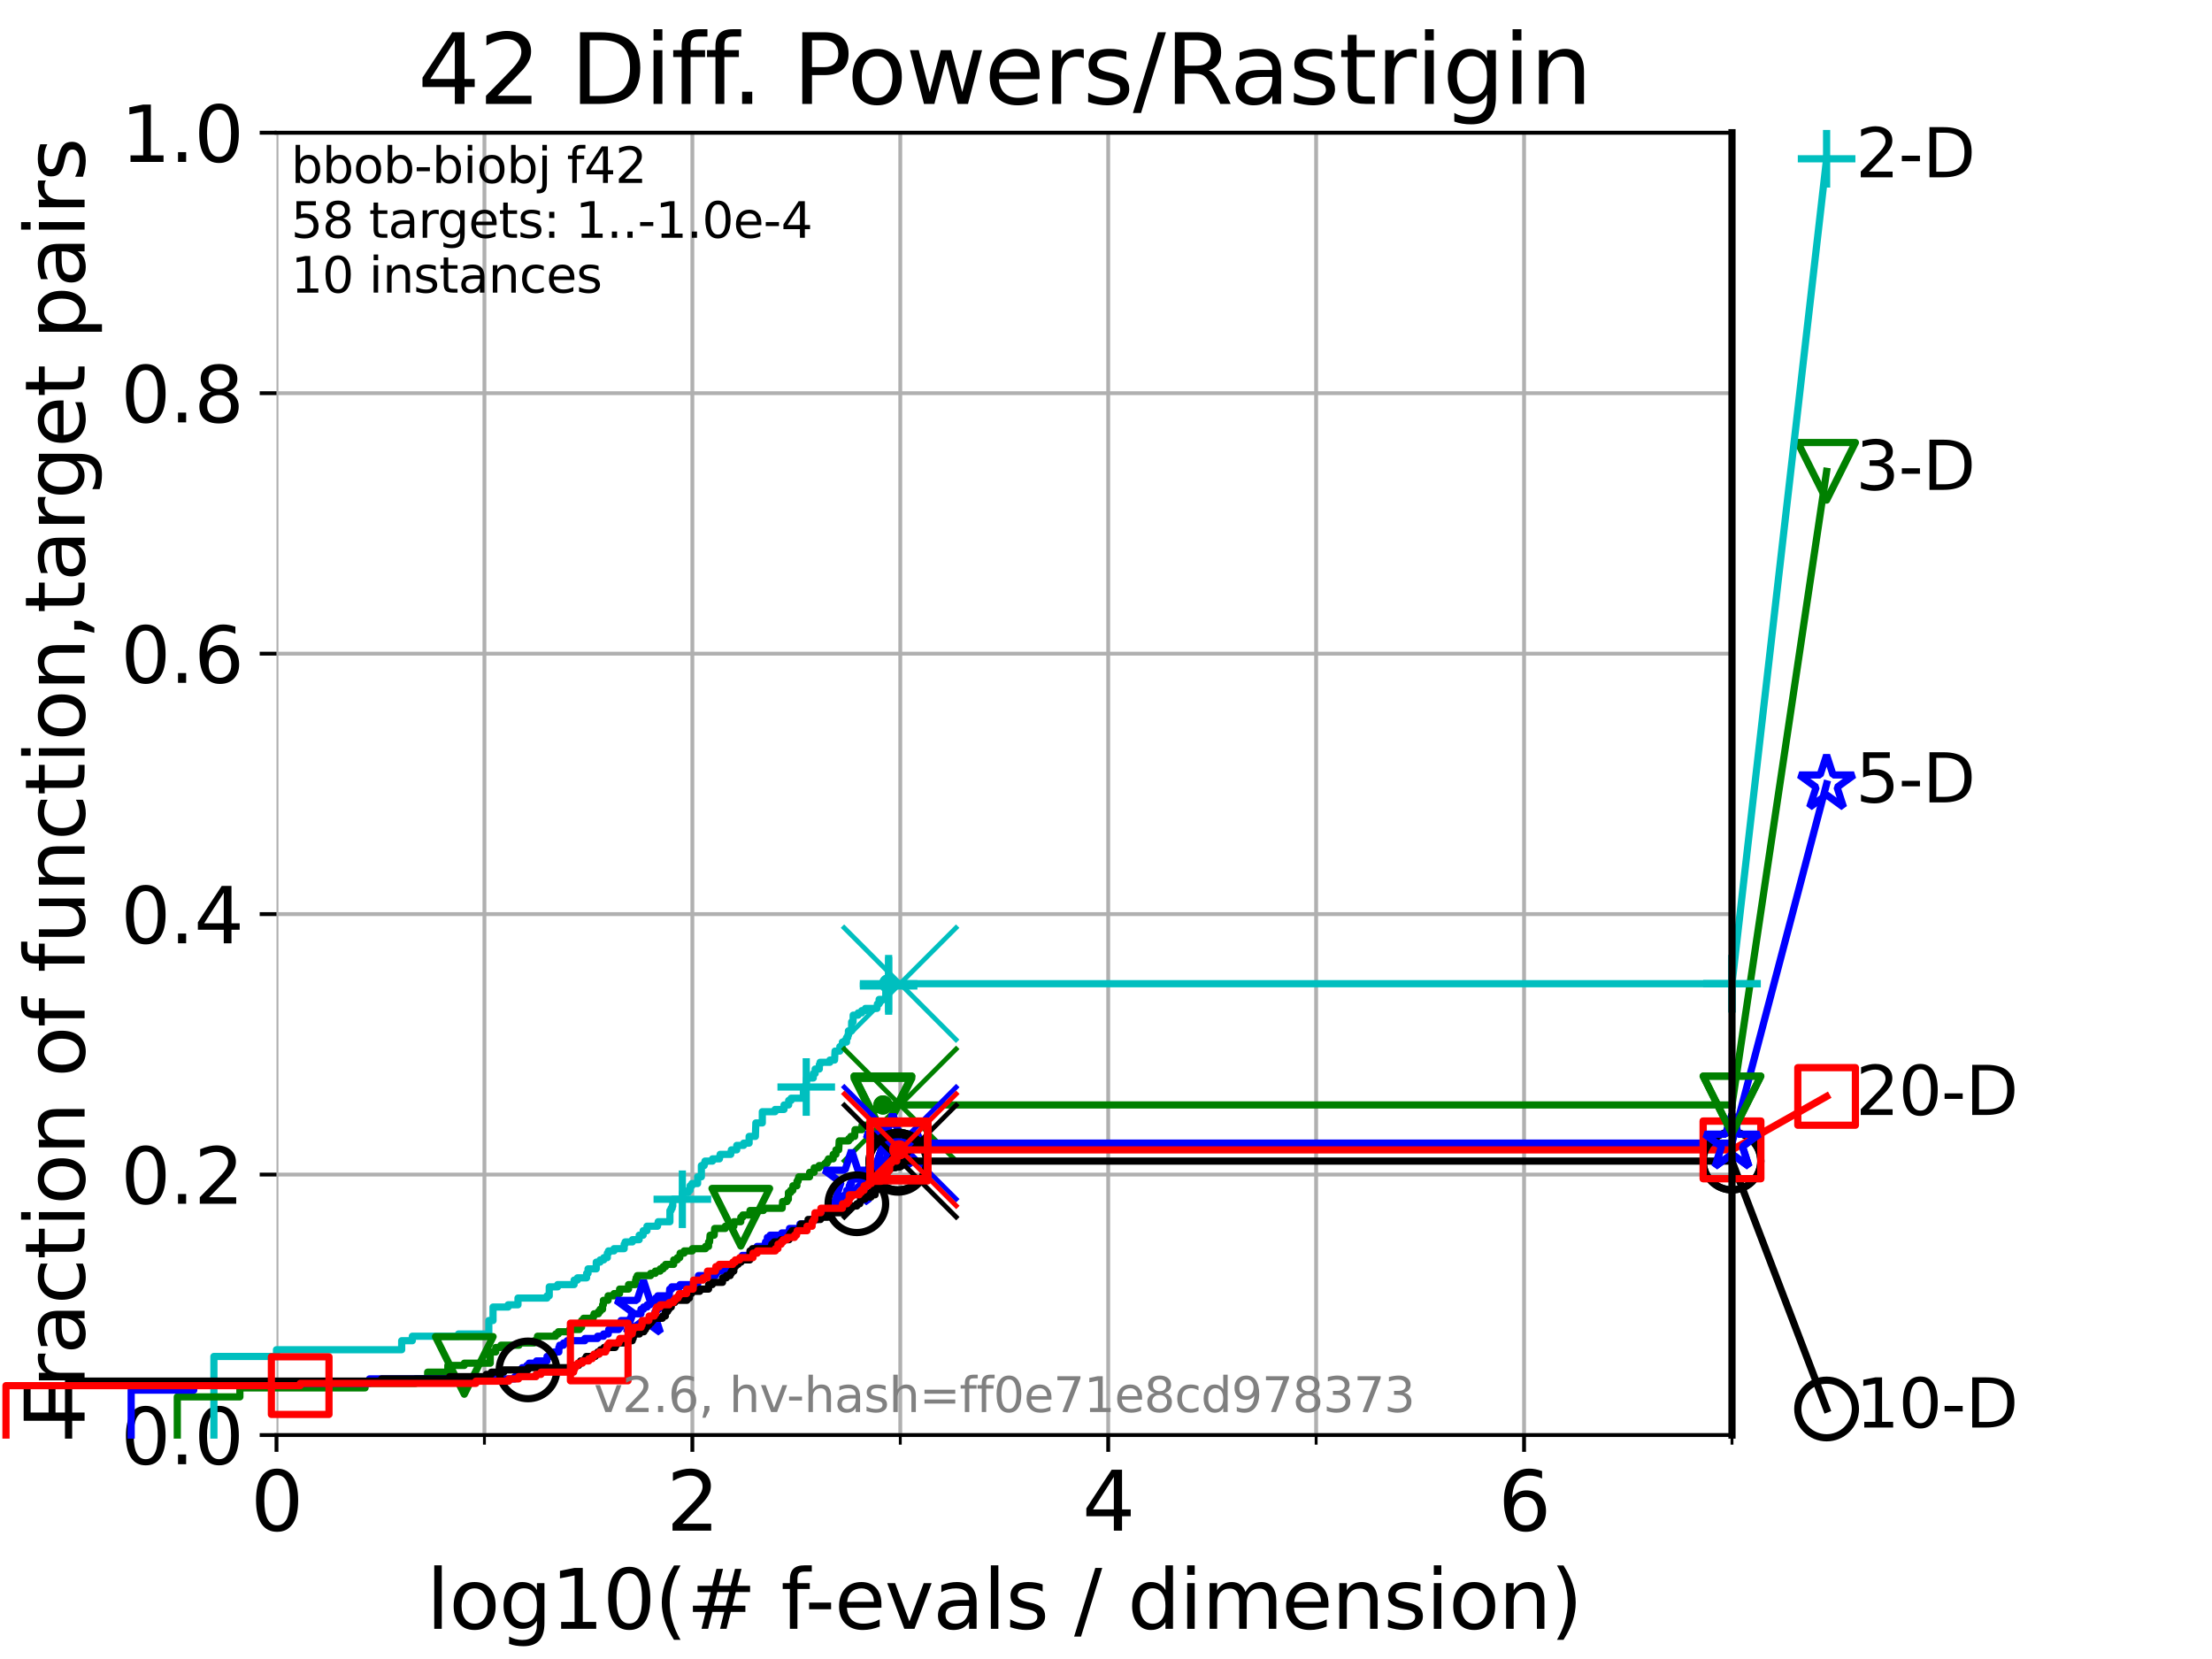 <?xml version="1.0" encoding="utf-8" standalone="no"?>
<!DOCTYPE svg PUBLIC "-//W3C//DTD SVG 1.1//EN"
  "http://www.w3.org/Graphics/SVG/1.1/DTD/svg11.dtd">
<svg xmlns:xlink="http://www.w3.org/1999/xlink" width="460.8pt" height="345.6pt" viewBox="0 0 460.8 345.6" xmlns="http://www.w3.org/2000/svg" version="1.1">
 <defs>
  <style type="text/css">*{stroke-linejoin: round; stroke-linecap: butt}</style>
 </defs>
 <g id="figure_1">
  <g id="patch_1">
   <path d="M 0 345.6 
L 460.8 345.6 
L 460.8 0 
L 0 0 
z
" style="fill: #ffffff"/>
  </g>
  <g id="axes_1">
   <g id="patch_2">
    <path d="M 57.6 298.944 
L 360.806 298.944 
L 360.806 27.648 
L 57.6 27.648 
z
" style="fill: #ffffff"/>
   </g>
   <g id="matplotlib.axis_1">
    <g id="xtick_1">
     <g id="line2d_1">
      <path d="M 57.6 298.944 
L 57.6 27.648 
" clip-path="url(#p9def09c892)" style="fill: none; stroke: #b0b0b0; stroke-width: 0.8; stroke-linecap: square"/>
     </g>
     <g id="line2d_2">
      <defs>
       <path id="m5f4432770d" d="M 0 0 
L 0 3.5 
" style="stroke: #000000; stroke-width: 0.8"/>
      </defs>
      <g>
       <use xlink:href="#m5f4432770d" x="57.6" y="298.944" style="stroke: #000000; stroke-width: 0.8"/>
      </g>
     </g>
     <g id="text_1">
      <!-- 0 -->
      <g transform="translate(52.192 318.861) scale(0.17 -0.17)">
       <defs>
        <path id="DejaVuSans-30" d="M 2034 4250 
Q 1547 4250 1301 3770 
Q 1056 3291 1056 2328 
Q 1056 1369 1301 889 
Q 1547 409 2034 409 
Q 2525 409 2770 889 
Q 3016 1369 3016 2328 
Q 3016 3291 2770 3770 
Q 2525 4250 2034 4250 
z
M 2034 4750 
Q 2819 4750 3233 4129 
Q 3647 3509 3647 2328 
Q 3647 1150 3233 529 
Q 2819 -91 2034 -91 
Q 1250 -91 836 529 
Q 422 1150 422 2328 
Q 422 3509 836 4129 
Q 1250 4750 2034 4750 
z
" transform="scale(0.016)"/>
       </defs>
       <use xlink:href="#DejaVuSans-30"/>
      </g>
     </g>
    </g>
    <g id="xtick_2">
     <g id="line2d_3">
      <path d="M 144.23 298.944 
L 144.23 27.648 
" clip-path="url(#p9def09c892)" style="fill: none; stroke: #b0b0b0; stroke-width: 0.8; stroke-linecap: square"/>
     </g>
     <g id="line2d_4">
      <g>
       <use xlink:href="#m5f4432770d" x="144.23" y="298.944" style="stroke: #000000; stroke-width: 0.8"/>
      </g>
     </g>
     <g id="text_2">
      <!-- 2 -->
      <g transform="translate(138.822 318.861) scale(0.17 -0.17)">
       <defs>
        <path id="DejaVuSans-32" d="M 1228 531 
L 3431 531 
L 3431 0 
L 469 0 
L 469 531 
Q 828 903 1448 1529 
Q 2069 2156 2228 2338 
Q 2531 2678 2651 2914 
Q 2772 3150 2772 3378 
Q 2772 3750 2511 3984 
Q 2250 4219 1831 4219 
Q 1534 4219 1204 4116 
Q 875 4013 500 3803 
L 500 4441 
Q 881 4594 1212 4672 
Q 1544 4750 1819 4750 
Q 2544 4750 2975 4387 
Q 3406 4025 3406 3419 
Q 3406 3131 3298 2873 
Q 3191 2616 2906 2266 
Q 2828 2175 2409 1742 
Q 1991 1309 1228 531 
z
" transform="scale(0.016)"/>
       </defs>
       <use xlink:href="#DejaVuSans-32"/>
      </g>
     </g>
    </g>
    <g id="xtick_3">
     <g id="line2d_5">
      <path d="M 230.861 298.944 
L 230.861 27.648 
" clip-path="url(#p9def09c892)" style="fill: none; stroke: #b0b0b0; stroke-width: 0.8; stroke-linecap: square"/>
     </g>
     <g id="line2d_6">
      <g>
       <use xlink:href="#m5f4432770d" x="230.861" y="298.944" style="stroke: #000000; stroke-width: 0.8"/>
      </g>
     </g>
     <g id="text_3">
      <!-- 4 -->
      <g transform="translate(225.453 318.861) scale(0.17 -0.17)">
       <defs>
        <path id="DejaVuSans-34" d="M 2419 4116 
L 825 1625 
L 2419 1625 
L 2419 4116 
z
M 2253 4666 
L 3047 4666 
L 3047 1625 
L 3713 1625 
L 3713 1100 
L 3047 1100 
L 3047 0 
L 2419 0 
L 2419 1100 
L 313 1100 
L 313 1709 
L 2253 4666 
z
" transform="scale(0.016)"/>
       </defs>
       <use xlink:href="#DejaVuSans-34"/>
      </g>
     </g>
    </g>
    <g id="xtick_4">
     <g id="line2d_7">
      <path d="M 317.491 298.944 
L 317.491 27.648 
" clip-path="url(#p9def09c892)" style="fill: none; stroke: #b0b0b0; stroke-width: 0.8; stroke-linecap: square"/>
     </g>
     <g id="line2d_8">
      <g>
       <use xlink:href="#m5f4432770d" x="317.491" y="298.944" style="stroke: #000000; stroke-width: 0.8"/>
      </g>
     </g>
     <g id="text_4">
      <!-- 6 -->
      <g transform="translate(312.083 318.861) scale(0.17 -0.17)">
       <defs>
        <path id="DejaVuSans-36" d="M 2113 2584 
Q 1688 2584 1439 2293 
Q 1191 2003 1191 1497 
Q 1191 994 1439 701 
Q 1688 409 2113 409 
Q 2538 409 2786 701 
Q 3034 994 3034 1497 
Q 3034 2003 2786 2293 
Q 2538 2584 2113 2584 
z
M 3366 4563 
L 3366 3988 
Q 3128 4100 2886 4159 
Q 2644 4219 2406 4219 
Q 1781 4219 1451 3797 
Q 1122 3375 1075 2522 
Q 1259 2794 1537 2939 
Q 1816 3084 2150 3084 
Q 2853 3084 3261 2657 
Q 3669 2231 3669 1497 
Q 3669 778 3244 343 
Q 2819 -91 2113 -91 
Q 1303 -91 875 529 
Q 447 1150 447 2328 
Q 447 3434 972 4092 
Q 1497 4750 2381 4750 
Q 2619 4750 2861 4703 
Q 3103 4656 3366 4563 
z
" transform="scale(0.016)"/>
       </defs>
       <use xlink:href="#DejaVuSans-36"/>
      </g>
     </g>
    </g>
    <g id="xtick_5">
     <g id="line2d_9">
      <path d="M 100.915 298.944 
L 100.915 27.648 
" clip-path="url(#p9def09c892)" style="fill: none; stroke: #b0b0b0; stroke-width: 0.8; stroke-linecap: square"/>
     </g>
     <g id="line2d_10">
      <defs>
       <path id="m1b2dd2fdb3" d="M 0 0 
L 0 2 
" style="stroke: #000000; stroke-width: 0.6"/>
      </defs>
      <g>
       <use xlink:href="#m1b2dd2fdb3" x="100.915" y="298.944" style="stroke: #000000; stroke-width: 0.6"/>
      </g>
     </g>
    </g>
    <g id="xtick_6">
     <g id="line2d_11">
      <path d="M 187.546 298.944 
L 187.546 27.648 
" clip-path="url(#p9def09c892)" style="fill: none; stroke: #b0b0b0; stroke-width: 0.8; stroke-linecap: square"/>
     </g>
     <g id="line2d_12">
      <g>
       <use xlink:href="#m1b2dd2fdb3" x="187.546" y="298.944" style="stroke: #000000; stroke-width: 0.6"/>
      </g>
     </g>
    </g>
    <g id="xtick_7">
     <g id="line2d_13">
      <path d="M 274.176 298.944 
L 274.176 27.648 
" clip-path="url(#p9def09c892)" style="fill: none; stroke: #b0b0b0; stroke-width: 0.8; stroke-linecap: square"/>
     </g>
     <g id="line2d_14">
      <g>
       <use xlink:href="#m1b2dd2fdb3" x="274.176" y="298.944" style="stroke: #000000; stroke-width: 0.6"/>
      </g>
     </g>
    </g>
    <g id="xtick_8">
     <g id="line2d_15">
      <path d="M 360.806 298.944 
L 360.806 27.648 
" clip-path="url(#p9def09c892)" style="fill: none; stroke: #b0b0b0; stroke-width: 0.8; stroke-linecap: square"/>
     </g>
     <g id="line2d_16">
      <g>
       <use xlink:href="#m1b2dd2fdb3" x="360.806" y="298.944" style="stroke: #000000; stroke-width: 0.6"/>
      </g>
     </g>
    </g>
    <g id="text_5">
     <!-- log10(# f-evals / dimension) -->
     <g transform="translate(88.823 339.314) scale(0.17 -0.17)">
      <defs>
       <path id="DejaVuSans-6c" d="M 603 4863 
L 1178 4863 
L 1178 0 
L 603 0 
L 603 4863 
z
" transform="scale(0.016)"/>
       <path id="DejaVuSans-6f" d="M 1959 3097 
Q 1497 3097 1228 2736 
Q 959 2375 959 1747 
Q 959 1119 1226 758 
Q 1494 397 1959 397 
Q 2419 397 2687 759 
Q 2956 1122 2956 1747 
Q 2956 2369 2687 2733 
Q 2419 3097 1959 3097 
z
M 1959 3584 
Q 2709 3584 3137 3096 
Q 3566 2609 3566 1747 
Q 3566 888 3137 398 
Q 2709 -91 1959 -91 
Q 1206 -91 779 398 
Q 353 888 353 1747 
Q 353 2609 779 3096 
Q 1206 3584 1959 3584 
z
" transform="scale(0.016)"/>
       <path id="DejaVuSans-67" d="M 2906 1791 
Q 2906 2416 2648 2759 
Q 2391 3103 1925 3103 
Q 1463 3103 1205 2759 
Q 947 2416 947 1791 
Q 947 1169 1205 825 
Q 1463 481 1925 481 
Q 2391 481 2648 825 
Q 2906 1169 2906 1791 
z
M 3481 434 
Q 3481 -459 3084 -895 
Q 2688 -1331 1869 -1331 
Q 1566 -1331 1297 -1286 
Q 1028 -1241 775 -1147 
L 775 -588 
Q 1028 -725 1275 -790 
Q 1522 -856 1778 -856 
Q 2344 -856 2625 -561 
Q 2906 -266 2906 331 
L 2906 616 
Q 2728 306 2450 153 
Q 2172 0 1784 0 
Q 1141 0 747 490 
Q 353 981 353 1791 
Q 353 2603 747 3093 
Q 1141 3584 1784 3584 
Q 2172 3584 2450 3431 
Q 2728 3278 2906 2969 
L 2906 3500 
L 3481 3500 
L 3481 434 
z
" transform="scale(0.016)"/>
       <path id="DejaVuSans-31" d="M 794 531 
L 1825 531 
L 1825 4091 
L 703 3866 
L 703 4441 
L 1819 4666 
L 2450 4666 
L 2450 531 
L 3481 531 
L 3481 0 
L 794 0 
L 794 531 
z
" transform="scale(0.016)"/>
       <path id="DejaVuSans-28" d="M 1984 4856 
Q 1566 4138 1362 3434 
Q 1159 2731 1159 2009 
Q 1159 1288 1364 580 
Q 1569 -128 1984 -844 
L 1484 -844 
Q 1016 -109 783 600 
Q 550 1309 550 2009 
Q 550 2706 781 3412 
Q 1013 4119 1484 4856 
L 1984 4856 
z
" transform="scale(0.016)"/>
       <path id="DejaVuSans-23" d="M 3272 2816 
L 2363 2816 
L 2100 1772 
L 3016 1772 
L 3272 2816 
z
M 2803 4594 
L 2478 3297 
L 3391 3297 
L 3719 4594 
L 4219 4594 
L 3897 3297 
L 4872 3297 
L 4872 2816 
L 3775 2816 
L 3519 1772 
L 4513 1772 
L 4513 1294 
L 3397 1294 
L 3072 0 
L 2572 0 
L 2894 1294 
L 1978 1294 
L 1656 0 
L 1153 0 
L 1478 1294 
L 494 1294 
L 494 1772 
L 1594 1772 
L 1856 2816 
L 850 2816 
L 850 3297 
L 1978 3297 
L 2297 4594 
L 2803 4594 
z
" transform="scale(0.016)"/>
       <path id="DejaVuSans-20" transform="scale(0.016)"/>
       <path id="DejaVuSans-66" d="M 2375 4863 
L 2375 4384 
L 1825 4384 
Q 1516 4384 1395 4259 
Q 1275 4134 1275 3809 
L 1275 3500 
L 2222 3500 
L 2222 3053 
L 1275 3053 
L 1275 0 
L 697 0 
L 697 3053 
L 147 3053 
L 147 3500 
L 697 3500 
L 697 3744 
Q 697 4328 969 4595 
Q 1241 4863 1831 4863 
L 2375 4863 
z
" transform="scale(0.016)"/>
       <path id="DejaVuSans-2d" d="M 313 2009 
L 1997 2009 
L 1997 1497 
L 313 1497 
L 313 2009 
z
" transform="scale(0.016)"/>
       <path id="DejaVuSans-65" d="M 3597 1894 
L 3597 1613 
L 953 1613 
Q 991 1019 1311 708 
Q 1631 397 2203 397 
Q 2534 397 2845 478 
Q 3156 559 3463 722 
L 3463 178 
Q 3153 47 2828 -22 
Q 2503 -91 2169 -91 
Q 1331 -91 842 396 
Q 353 884 353 1716 
Q 353 2575 817 3079 
Q 1281 3584 2069 3584 
Q 2775 3584 3186 3129 
Q 3597 2675 3597 1894 
z
M 3022 2063 
Q 3016 2534 2758 2815 
Q 2500 3097 2075 3097 
Q 1594 3097 1305 2825 
Q 1016 2553 972 2059 
L 3022 2063 
z
" transform="scale(0.016)"/>
       <path id="DejaVuSans-76" d="M 191 3500 
L 800 3500 
L 1894 563 
L 2988 3500 
L 3597 3500 
L 2284 0 
L 1503 0 
L 191 3500 
z
" transform="scale(0.016)"/>
       <path id="DejaVuSans-61" d="M 2194 1759 
Q 1497 1759 1228 1600 
Q 959 1441 959 1056 
Q 959 750 1161 570 
Q 1363 391 1709 391 
Q 2188 391 2477 730 
Q 2766 1069 2766 1631 
L 2766 1759 
L 2194 1759 
z
M 3341 1997 
L 3341 0 
L 2766 0 
L 2766 531 
Q 2569 213 2275 61 
Q 1981 -91 1556 -91 
Q 1019 -91 701 211 
Q 384 513 384 1019 
Q 384 1609 779 1909 
Q 1175 2209 1959 2209 
L 2766 2209 
L 2766 2266 
Q 2766 2663 2505 2880 
Q 2244 3097 1772 3097 
Q 1472 3097 1187 3025 
Q 903 2953 641 2809 
L 641 3341 
Q 956 3463 1253 3523 
Q 1550 3584 1831 3584 
Q 2591 3584 2966 3190 
Q 3341 2797 3341 1997 
z
" transform="scale(0.016)"/>
       <path id="DejaVuSans-73" d="M 2834 3397 
L 2834 2853 
Q 2591 2978 2328 3040 
Q 2066 3103 1784 3103 
Q 1356 3103 1142 2972 
Q 928 2841 928 2578 
Q 928 2378 1081 2264 
Q 1234 2150 1697 2047 
L 1894 2003 
Q 2506 1872 2764 1633 
Q 3022 1394 3022 966 
Q 3022 478 2636 193 
Q 2250 -91 1575 -91 
Q 1294 -91 989 -36 
Q 684 19 347 128 
L 347 722 
Q 666 556 975 473 
Q 1284 391 1588 391 
Q 1994 391 2212 530 
Q 2431 669 2431 922 
Q 2431 1156 2273 1281 
Q 2116 1406 1581 1522 
L 1381 1569 
Q 847 1681 609 1914 
Q 372 2147 372 2553 
Q 372 3047 722 3315 
Q 1072 3584 1716 3584 
Q 2034 3584 2315 3537 
Q 2597 3491 2834 3397 
z
" transform="scale(0.016)"/>
       <path id="DejaVuSans-2f" d="M 1625 4666 
L 2156 4666 
L 531 -594 
L 0 -594 
L 1625 4666 
z
" transform="scale(0.016)"/>
       <path id="DejaVuSans-64" d="M 2906 2969 
L 2906 4863 
L 3481 4863 
L 3481 0 
L 2906 0 
L 2906 525 
Q 2725 213 2448 61 
Q 2172 -91 1784 -91 
Q 1150 -91 751 415 
Q 353 922 353 1747 
Q 353 2572 751 3078 
Q 1150 3584 1784 3584 
Q 2172 3584 2448 3432 
Q 2725 3281 2906 2969 
z
M 947 1747 
Q 947 1113 1208 752 
Q 1469 391 1925 391 
Q 2381 391 2643 752 
Q 2906 1113 2906 1747 
Q 2906 2381 2643 2742 
Q 2381 3103 1925 3103 
Q 1469 3103 1208 2742 
Q 947 2381 947 1747 
z
" transform="scale(0.016)"/>
       <path id="DejaVuSans-69" d="M 603 3500 
L 1178 3500 
L 1178 0 
L 603 0 
L 603 3500 
z
M 603 4863 
L 1178 4863 
L 1178 4134 
L 603 4134 
L 603 4863 
z
" transform="scale(0.016)"/>
       <path id="DejaVuSans-6d" d="M 3328 2828 
Q 3544 3216 3844 3400 
Q 4144 3584 4550 3584 
Q 5097 3584 5394 3201 
Q 5691 2819 5691 2113 
L 5691 0 
L 5113 0 
L 5113 2094 
Q 5113 2597 4934 2840 
Q 4756 3084 4391 3084 
Q 3944 3084 3684 2787 
Q 3425 2491 3425 1978 
L 3425 0 
L 2847 0 
L 2847 2094 
Q 2847 2600 2669 2842 
Q 2491 3084 2119 3084 
Q 1678 3084 1418 2786 
Q 1159 2488 1159 1978 
L 1159 0 
L 581 0 
L 581 3500 
L 1159 3500 
L 1159 2956 
Q 1356 3278 1631 3431 
Q 1906 3584 2284 3584 
Q 2666 3584 2933 3390 
Q 3200 3197 3328 2828 
z
" transform="scale(0.016)"/>
       <path id="DejaVuSans-6e" d="M 3513 2113 
L 3513 0 
L 2938 0 
L 2938 2094 
Q 2938 2591 2744 2837 
Q 2550 3084 2163 3084 
Q 1697 3084 1428 2787 
Q 1159 2491 1159 1978 
L 1159 0 
L 581 0 
L 581 3500 
L 1159 3500 
L 1159 2956 
Q 1366 3272 1645 3428 
Q 1925 3584 2291 3584 
Q 2894 3584 3203 3211 
Q 3513 2838 3513 2113 
z
" transform="scale(0.016)"/>
       <path id="DejaVuSans-29" d="M 513 4856 
L 1013 4856 
Q 1481 4119 1714 3412 
Q 1947 2706 1947 2009 
Q 1947 1309 1714 600 
Q 1481 -109 1013 -844 
L 513 -844 
Q 928 -128 1133 580 
Q 1338 1288 1338 2009 
Q 1338 2731 1133 3434 
Q 928 4138 513 4856 
z
" transform="scale(0.016)"/>
      </defs>
      <use xlink:href="#DejaVuSans-6c"/>
      <use xlink:href="#DejaVuSans-6f" x="27.783"/>
      <use xlink:href="#DejaVuSans-67" x="88.965"/>
      <use xlink:href="#DejaVuSans-31" x="152.441"/>
      <use xlink:href="#DejaVuSans-30" x="216.064"/>
      <use xlink:href="#DejaVuSans-28" x="279.688"/>
      <use xlink:href="#DejaVuSans-23" x="318.701"/>
      <use xlink:href="#DejaVuSans-20" x="402.49"/>
      <use xlink:href="#DejaVuSans-66" x="434.277"/>
      <use xlink:href="#DejaVuSans-2d" x="463.982"/>
      <use xlink:href="#DejaVuSans-65" x="500.066"/>
      <use xlink:href="#DejaVuSans-76" x="561.59"/>
      <use xlink:href="#DejaVuSans-61" x="620.77"/>
      <use xlink:href="#DejaVuSans-6c" x="682.049"/>
      <use xlink:href="#DejaVuSans-73" x="709.832"/>
      <use xlink:href="#DejaVuSans-20" x="761.932"/>
      <use xlink:href="#DejaVuSans-2f" x="793.719"/>
      <use xlink:href="#DejaVuSans-20" x="827.41"/>
      <use xlink:href="#DejaVuSans-64" x="859.197"/>
      <use xlink:href="#DejaVuSans-69" x="922.674"/>
      <use xlink:href="#DejaVuSans-6d" x="950.457"/>
      <use xlink:href="#DejaVuSans-65" x="1047.869"/>
      <use xlink:href="#DejaVuSans-6e" x="1109.393"/>
      <use xlink:href="#DejaVuSans-73" x="1172.771"/>
      <use xlink:href="#DejaVuSans-69" x="1224.871"/>
      <use xlink:href="#DejaVuSans-6f" x="1252.654"/>
      <use xlink:href="#DejaVuSans-6e" x="1313.836"/>
      <use xlink:href="#DejaVuSans-29" x="1377.215"/>
     </g>
    </g>
   </g>
   <g id="matplotlib.axis_2">
    <g id="ytick_1">
     <g id="line2d_17">
      <path d="M 57.6 298.944 
L 360.806 298.944 
" clip-path="url(#p9def09c892)" style="fill: none; stroke: #b0b0b0; stroke-width: 0.8; stroke-linecap: square"/>
     </g>
     <g id="line2d_18">
      <defs>
       <path id="m898985501a" d="M 0 0 
L -3.5 0 
" style="stroke: #000000; stroke-width: 0.8"/>
      </defs>
      <g>
       <use xlink:href="#m898985501a" x="57.6" y="298.944" style="stroke: #000000; stroke-width: 0.8"/>
      </g>
     </g>
     <g id="text_6">
      <!-- 0.0 -->
      <g transform="translate(25.155 305.023) scale(0.16 -0.16)">
       <defs>
        <path id="DejaVuSans-2e" d="M 684 794 
L 1344 794 
L 1344 0 
L 684 0 
L 684 794 
z
" transform="scale(0.016)"/>
       </defs>
       <use xlink:href="#DejaVuSans-30"/>
       <use xlink:href="#DejaVuSans-2e" x="63.623"/>
       <use xlink:href="#DejaVuSans-30" x="95.41"/>
      </g>
     </g>
    </g>
    <g id="ytick_2">
     <g id="line2d_19">
      <path d="M 57.6 244.685 
L 360.806 244.685 
" clip-path="url(#p9def09c892)" style="fill: none; stroke: #b0b0b0; stroke-width: 0.8; stroke-linecap: square"/>
     </g>
     <g id="line2d_20">
      <g>
       <use xlink:href="#m898985501a" x="57.6" y="244.685" style="stroke: #000000; stroke-width: 0.8"/>
      </g>
     </g>
     <g id="text_7">
      <!-- 0.2 -->
      <g transform="translate(25.155 250.764) scale(0.16 -0.16)">
       <use xlink:href="#DejaVuSans-30"/>
       <use xlink:href="#DejaVuSans-2e" x="63.623"/>
       <use xlink:href="#DejaVuSans-32" x="95.41"/>
      </g>
     </g>
    </g>
    <g id="ytick_3">
     <g id="line2d_21">
      <path d="M 57.6 190.426 
L 360.806 190.426 
" clip-path="url(#p9def09c892)" style="fill: none; stroke: #b0b0b0; stroke-width: 0.8; stroke-linecap: square"/>
     </g>
     <g id="line2d_22">
      <g>
       <use xlink:href="#m898985501a" x="57.6" y="190.426" style="stroke: #000000; stroke-width: 0.8"/>
      </g>
     </g>
     <g id="text_8">
      <!-- 0.4 -->
      <g transform="translate(25.155 196.504) scale(0.16 -0.16)">
       <use xlink:href="#DejaVuSans-30"/>
       <use xlink:href="#DejaVuSans-2e" x="63.623"/>
       <use xlink:href="#DejaVuSans-34" x="95.41"/>
      </g>
     </g>
    </g>
    <g id="ytick_4">
     <g id="line2d_23">
      <path d="M 57.6 136.166 
L 360.806 136.166 
" clip-path="url(#p9def09c892)" style="fill: none; stroke: #b0b0b0; stroke-width: 0.8; stroke-linecap: square"/>
     </g>
     <g id="line2d_24">
      <g>
       <use xlink:href="#m898985501a" x="57.6" y="136.166" style="stroke: #000000; stroke-width: 0.8"/>
      </g>
     </g>
     <g id="text_9">
      <!-- 0.6 -->
      <g transform="translate(25.155 142.245) scale(0.16 -0.16)">
       <use xlink:href="#DejaVuSans-30"/>
       <use xlink:href="#DejaVuSans-2e" x="63.623"/>
       <use xlink:href="#DejaVuSans-36" x="95.41"/>
      </g>
     </g>
    </g>
    <g id="ytick_5">
     <g id="line2d_25">
      <path d="M 57.6 81.907 
L 360.806 81.907 
" clip-path="url(#p9def09c892)" style="fill: none; stroke: #b0b0b0; stroke-width: 0.8; stroke-linecap: square"/>
     </g>
     <g id="line2d_26">
      <g>
       <use xlink:href="#m898985501a" x="57.6" y="81.907" style="stroke: #000000; stroke-width: 0.8"/>
      </g>
     </g>
     <g id="text_10">
      <!-- 0.8 -->
      <g transform="translate(25.155 87.986) scale(0.16 -0.16)">
       <defs>
        <path id="DejaVuSans-38" d="M 2034 2216 
Q 1584 2216 1326 1975 
Q 1069 1734 1069 1313 
Q 1069 891 1326 650 
Q 1584 409 2034 409 
Q 2484 409 2743 651 
Q 3003 894 3003 1313 
Q 3003 1734 2745 1975 
Q 2488 2216 2034 2216 
z
M 1403 2484 
Q 997 2584 770 2862 
Q 544 3141 544 3541 
Q 544 4100 942 4425 
Q 1341 4750 2034 4750 
Q 2731 4750 3128 4425 
Q 3525 4100 3525 3541 
Q 3525 3141 3298 2862 
Q 3072 2584 2669 2484 
Q 3125 2378 3379 2068 
Q 3634 1759 3634 1313 
Q 3634 634 3220 271 
Q 2806 -91 2034 -91 
Q 1263 -91 848 271 
Q 434 634 434 1313 
Q 434 1759 690 2068 
Q 947 2378 1403 2484 
z
M 1172 3481 
Q 1172 3119 1398 2916 
Q 1625 2713 2034 2713 
Q 2441 2713 2670 2916 
Q 2900 3119 2900 3481 
Q 2900 3844 2670 4047 
Q 2441 4250 2034 4250 
Q 1625 4250 1398 4047 
Q 1172 3844 1172 3481 
z
" transform="scale(0.016)"/>
       </defs>
       <use xlink:href="#DejaVuSans-30"/>
       <use xlink:href="#DejaVuSans-2e" x="63.623"/>
       <use xlink:href="#DejaVuSans-38" x="95.41"/>
      </g>
     </g>
    </g>
    <g id="ytick_6">
     <g id="line2d_27">
      <path d="M 57.6 27.648 
L 360.806 27.648 
" clip-path="url(#p9def09c892)" style="fill: none; stroke: #b0b0b0; stroke-width: 0.8; stroke-linecap: square"/>
     </g>
     <g id="line2d_28">
      <g>
       <use xlink:href="#m898985501a" x="57.6" y="27.648" style="stroke: #000000; stroke-width: 0.8"/>
      </g>
     </g>
     <g id="text_11">
      <!-- 1.0 -->
      <g transform="translate(25.155 33.727) scale(0.16 -0.16)">
       <use xlink:href="#DejaVuSans-31"/>
       <use xlink:href="#DejaVuSans-2e" x="63.623"/>
       <use xlink:href="#DejaVuSans-30" x="95.41"/>
      </g>
     </g>
    </g>
    <g id="text_12">
     <!-- Fraction of function,target pairs -->
     <g transform="translate(17.62 297.681) rotate(-90) scale(0.17 -0.17)">
      <defs>
       <path id="DejaVuSans-46" d="M 628 4666 
L 3309 4666 
L 3309 4134 
L 1259 4134 
L 1259 2759 
L 3109 2759 
L 3109 2228 
L 1259 2228 
L 1259 0 
L 628 0 
L 628 4666 
z
" transform="scale(0.016)"/>
       <path id="DejaVuSans-72" d="M 2631 2963 
Q 2534 3019 2420 3045 
Q 2306 3072 2169 3072 
Q 1681 3072 1420 2755 
Q 1159 2438 1159 1844 
L 1159 0 
L 581 0 
L 581 3500 
L 1159 3500 
L 1159 2956 
Q 1341 3275 1631 3429 
Q 1922 3584 2338 3584 
Q 2397 3584 2469 3576 
Q 2541 3569 2628 3553 
L 2631 2963 
z
" transform="scale(0.016)"/>
       <path id="DejaVuSans-63" d="M 3122 3366 
L 3122 2828 
Q 2878 2963 2633 3030 
Q 2388 3097 2138 3097 
Q 1578 3097 1268 2742 
Q 959 2388 959 1747 
Q 959 1106 1268 751 
Q 1578 397 2138 397 
Q 2388 397 2633 464 
Q 2878 531 3122 666 
L 3122 134 
Q 2881 22 2623 -34 
Q 2366 -91 2075 -91 
Q 1284 -91 818 406 
Q 353 903 353 1747 
Q 353 2603 823 3093 
Q 1294 3584 2113 3584 
Q 2378 3584 2631 3529 
Q 2884 3475 3122 3366 
z
" transform="scale(0.016)"/>
       <path id="DejaVuSans-74" d="M 1172 4494 
L 1172 3500 
L 2356 3500 
L 2356 3053 
L 1172 3053 
L 1172 1153 
Q 1172 725 1289 603 
Q 1406 481 1766 481 
L 2356 481 
L 2356 0 
L 1766 0 
Q 1100 0 847 248 
Q 594 497 594 1153 
L 594 3053 
L 172 3053 
L 172 3500 
L 594 3500 
L 594 4494 
L 1172 4494 
z
" transform="scale(0.016)"/>
       <path id="DejaVuSans-75" d="M 544 1381 
L 544 3500 
L 1119 3500 
L 1119 1403 
Q 1119 906 1312 657 
Q 1506 409 1894 409 
Q 2359 409 2629 706 
Q 2900 1003 2900 1516 
L 2900 3500 
L 3475 3500 
L 3475 0 
L 2900 0 
L 2900 538 
Q 2691 219 2414 64 
Q 2138 -91 1772 -91 
Q 1169 -91 856 284 
Q 544 659 544 1381 
z
M 1991 3584 
L 1991 3584 
z
" transform="scale(0.016)"/>
       <path id="DejaVuSans-2c" d="M 750 794 
L 1409 794 
L 1409 256 
L 897 -744 
L 494 -744 
L 750 256 
L 750 794 
z
" transform="scale(0.016)"/>
       <path id="DejaVuSans-70" d="M 1159 525 
L 1159 -1331 
L 581 -1331 
L 581 3500 
L 1159 3500 
L 1159 2969 
Q 1341 3281 1617 3432 
Q 1894 3584 2278 3584 
Q 2916 3584 3314 3078 
Q 3713 2572 3713 1747 
Q 3713 922 3314 415 
Q 2916 -91 2278 -91 
Q 1894 -91 1617 61 
Q 1341 213 1159 525 
z
M 3116 1747 
Q 3116 2381 2855 2742 
Q 2594 3103 2138 3103 
Q 1681 3103 1420 2742 
Q 1159 2381 1159 1747 
Q 1159 1113 1420 752 
Q 1681 391 2138 391 
Q 2594 391 2855 752 
Q 3116 1113 3116 1747 
z
" transform="scale(0.016)"/>
      </defs>
      <use xlink:href="#DejaVuSans-46"/>
      <use xlink:href="#DejaVuSans-72" x="50.27"/>
      <use xlink:href="#DejaVuSans-61" x="91.383"/>
      <use xlink:href="#DejaVuSans-63" x="152.662"/>
      <use xlink:href="#DejaVuSans-74" x="207.643"/>
      <use xlink:href="#DejaVuSans-69" x="246.852"/>
      <use xlink:href="#DejaVuSans-6f" x="274.635"/>
      <use xlink:href="#DejaVuSans-6e" x="335.816"/>
      <use xlink:href="#DejaVuSans-20" x="399.195"/>
      <use xlink:href="#DejaVuSans-6f" x="430.982"/>
      <use xlink:href="#DejaVuSans-66" x="492.164"/>
      <use xlink:href="#DejaVuSans-20" x="527.369"/>
      <use xlink:href="#DejaVuSans-66" x="559.156"/>
      <use xlink:href="#DejaVuSans-75" x="594.361"/>
      <use xlink:href="#DejaVuSans-6e" x="657.74"/>
      <use xlink:href="#DejaVuSans-63" x="721.119"/>
      <use xlink:href="#DejaVuSans-74" x="776.1"/>
      <use xlink:href="#DejaVuSans-69" x="815.309"/>
      <use xlink:href="#DejaVuSans-6f" x="843.092"/>
      <use xlink:href="#DejaVuSans-6e" x="904.273"/>
      <use xlink:href="#DejaVuSans-2c" x="967.652"/>
      <use xlink:href="#DejaVuSans-74" x="999.439"/>
      <use xlink:href="#DejaVuSans-61" x="1038.648"/>
      <use xlink:href="#DejaVuSans-72" x="1099.928"/>
      <use xlink:href="#DejaVuSans-67" x="1139.291"/>
      <use xlink:href="#DejaVuSans-65" x="1202.768"/>
      <use xlink:href="#DejaVuSans-74" x="1264.291"/>
      <use xlink:href="#DejaVuSans-20" x="1303.5"/>
      <use xlink:href="#DejaVuSans-70" x="1335.287"/>
      <use xlink:href="#DejaVuSans-61" x="1398.764"/>
      <use xlink:href="#DejaVuSans-69" x="1460.043"/>
      <use xlink:href="#DejaVuSans-72" x="1487.826"/>
      <use xlink:href="#DejaVuSans-73" x="1528.939"/>
     </g>
    </g>
   </g>
   <g id="line2d_29">
    <defs>
     <path id="ma13ba26319" d="M 0 1.5 
C 0.398 1.5 0.779 1.342 1.061 1.061 
C 1.342 0.779 1.5 0.398 1.5 0 
C 1.5 -0.398 1.342 -0.779 1.061 -1.061 
C 0.779 -1.342 0.398 -1.5 0 -1.5 
C -0.398 -1.5 -0.779 -1.342 -1.061 -1.061 
C -1.342 -0.779 -1.5 -0.398 -1.5 0 
C -1.5 0.398 -1.342 0.779 -1.061 1.061 
C -0.779 1.342 -0.398 1.5 0 1.5 
z
" style="stroke: #00bfbf"/>
    </defs>
    <g>
     <use xlink:href="#ma13ba26319" x="185.119" y="204.926" style="fill: #00bfbf; stroke: #00bfbf"/>
     <use xlink:href="#ma13ba26319" x="185.119" y="204.926" style="fill: #00bfbf; stroke: #00bfbf"/>
    </g>
   </g>
   <g id="line2d_30">
    <path d="M 44.561 298.944 
L 44.561 282.573 
L 57.6 282.573 
L 57.6 281.169 
L 83.678 281.169 
L 83.678 279.298 
L 85.894 279.298 
L 85.894 278.363 
L 95.503 278.363 
L 95.503 277.895 
L 101.833 277.895 
L 101.833 275.089 
L 102.708 275.089 
L 102.708 272.282 
L 105.851 272.282 
L 105.851 271.814 
L 107.905 271.814 
L 107.905 270.411 
L 113.954 270.411 
L 113.954 269.943 
L 114.419 269.943 
L 114.419 268.072 
L 116.17 268.072 
L 116.17 267.605 
L 119.6 267.605 
L 119.6 266.669 
L 120.284 266.669 
L 120.284 266.201 
L 122.199 266.201 
L 122.199 265.266 
L 122.5 265.266 
L 122.5 264.33 
L 124.211 264.33 
L 124.211 262.927 
L 125.012 262.927 
L 125.012 262.459 
L 125.779 262.459 
L 125.779 261.992 
L 126.517 261.992 
L 126.517 261.056 
L 126.757 261.056 
L 126.757 260.588 
L 127.911 260.588 
L 127.911 260.121 
L 130.027 260.121 
L 130.027 259.185 
L 130.226 259.185 
L 130.226 258.717 
L 131.747 258.717 
L 131.747 258.25 
L 133.154 258.25 
L 133.154 257.314 
L 133.983 257.314 
L 133.983 256.379 
L 134.777 256.379 
L 134.777 255.443 
L 136.975 255.443 
L 136.975 254.975 
L 137.113 254.975 
L 137.113 254.508 
L 139.556 254.508 
L 139.556 252.169 
L 139.796 252.169 
L 139.796 251.701 
L 140.033 251.701 
L 140.033 251.233 
L 140.15 251.233 
L 140.15 249.83 
L 142.144 249.83 
L 142.144 248.427 
L 143.364 248.427 
L 143.364 247.959 
L 143.754 247.959 
L 143.754 247.024 
L 144.136 247.024 
L 144.136 246.556 
L 145.327 246.556 
L 145.327 245.153 
L 146.109 245.153 
L 146.109 242.814 
L 146.695 242.814 
L 146.695 242.346 
L 146.86 242.346 
L 146.86 241.878 
L 148.428 241.878 
L 148.428 241.411 
L 149.876 241.411 
L 149.876 240.943 
L 150.015 240.943 
L 150.015 240.475 
L 152.23 240.475 
L 152.23 240.007 
L 152.353 240.007 
L 152.353 239.54 
L 153.479 239.54 
L 153.479 238.604 
L 154.918 238.604 
L 154.918 238.136 
L 156.056 238.136 
L 156.056 236.733 
L 157.363 236.733 
L 157.457 233.927 
L 158.804 233.927 
L 158.804 231.588 
L 161.467 231.588 
L 161.467 231.12 
L 163.328 231.12 
L 163.328 230.184 
L 164.292 230.184 
L 164.292 229.249 
L 164.803 229.249 
L 164.803 228.781 
L 167.362 228.781 
L 167.362 226.442 
L 167.957 226.442 
L 168.037 224.571 
L 169.418 224.571 
L 169.418 223.636 
L 169.808 223.636 
L 169.808 222.7 
L 170.681 222.7 
L 170.681 221.765 
L 170.842 221.765 
L 170.842 221.297 
L 172.876 221.297 
L 172.876 220.829 
L 173.856 220.829 
L 173.953 218.958 
L 174.953 218.958 
L 174.953 218.023 
L 175.478 218.023 
L 175.478 217.087 
L 176.351 217.087 
L 176.351 216.152 
L 176.605 216.152 
L 176.605 215.684 
L 176.739 215.684 
L 176.739 214.749 
L 177.395 214.749 
L 177.412 212.878 
L 177.715 212.878 
L 177.731 211.474 
L 178.764 211.474 
L 178.764 211.007 
L 179.514 211.007 
L 179.514 210.539 
L 180.277 210.539 
L 180.277 210.071 
L 182.69 210.071 
L 182.775 209.136 
L 183.135 209.136 
L 183.135 208.2 
L 184.522 208.2 
L 184.522 206.329 
L 184.763 206.329 
L 184.763 205.394 
L 185.119 205.394 
L 185.119 204.926 
L 360.806 204.926 
L 360.806 204.926 
" style="fill: none; stroke: #00bfbf; stroke-width: 1.5; stroke-linecap: square"/>
   </g>
   <g id="line2d_31">
    <defs>
     <path id="m43673e6967" d="M -6 0 
L 6 0 
M 0 6 
L 0 -6 
" style="stroke: #00bfbf; stroke-width: 1.5"/>
    </defs>
    <g>
     <use xlink:href="#m43673e6967" x="142.144" y="249.83" style="fill-opacity: 0; stroke: #00bfbf; stroke-width: 1.5"/>
     <use xlink:href="#m43673e6967" x="167.957" y="226.442" style="fill-opacity: 0; stroke: #00bfbf; stroke-width: 1.5"/>
     <use xlink:href="#m43673e6967" x="185.119" y="205.394" style="fill-opacity: 0; stroke: #00bfbf; stroke-width: 1.5"/>
     <use xlink:href="#m43673e6967" x="185.119" y="204.926" style="fill-opacity: 0; stroke: #00bfbf; stroke-width: 1.5"/>
     <use xlink:href="#m43673e6967" x="360.806" y="204.926" style="fill-opacity: 0; stroke: #00bfbf; stroke-width: 1.5"/>
    </g>
   </g>
   <g id="line2d_32">
    <path style="fill: none; stroke: #00bfbf; stroke-width: 1.5; stroke-linecap: square"/>
    <g/>
   </g>
   <g id="line2d_33">
    <path d="M 187.499 204.926 
" clip-path="url(#p9def09c892)" style="fill: none; stroke: #00bfbf; stroke-width: 1.5; stroke-linecap: square"/>
    <defs>
     <path id="m6c80e9b1e8" d="M -12 12 
L 12 -12 
M -12 -12 
L 12 12 
" style="stroke: #00bfbf"/>
    </defs>
    <g clip-path="url(#p9def09c892)">
     <use xlink:href="#m6c80e9b1e8" x="187.499" y="204.926" style="fill: #00bfbf; stroke: #00bfbf"/>
    </g>
   </g>
   <g id="line2d_34">
    <defs>
     <path id="m16c12b8a92" d="M 0 1.5 
C 0.398 1.5 0.779 1.342 1.061 1.061 
C 1.342 0.779 1.5 0.398 1.5 0 
C 1.5 -0.398 1.342 -0.779 1.061 -1.061 
C 0.779 -1.342 0.398 -1.5 0 -1.5 
C -0.398 -1.5 -0.779 -1.342 -1.061 -1.061 
C -1.342 -0.779 -1.5 -0.398 -1.5 0 
C -1.5 0.398 -1.342 0.779 -1.061 1.061 
C -0.779 1.342 -0.398 1.5 0 1.5 
z
" style="stroke: #008000"/>
    </defs>
    <g>
     <use xlink:href="#m16c12b8a92" x="183.934" y="230.184" style="fill: #008000; stroke: #008000"/>
     <use xlink:href="#m16c12b8a92" x="183.934" y="230.184" style="fill: #008000; stroke: #008000"/>
    </g>
   </g>
   <g id="line2d_35">
    <path d="M 36.933 298.944 
L 36.933 290.992 
L 49.973 290.992 
L 49.973 289.121 
L 76.051 289.121 
L 76.051 288.186 
L 86.578 288.186 
L 86.578 287.25 
L 89.09 287.25 
L 89.09 285.847 
L 93.288 285.847 
L 93.288 284.444 
L 96.718 284.444 
L 96.718 283.976 
L 102.129 283.976 
L 102.129 281.637 
L 103.27 281.637 
L 103.27 280.702 
L 104.345 280.702 
L 104.345 280.234 
L 108.12 280.234 
L 108.12 279.766 
L 111.262 279.766 
L 111.262 279.298 
L 111.972 279.298 
L 111.972 278.363 
L 115.747 278.363 
L 115.747 277.895 
L 116.309 277.895 
L 116.309 277.427 
L 118.647 277.427 
L 118.647 276.96 
L 120.727 276.96 
L 120.727 276.492 
L 121.159 276.492 
L 121.159 275.089 
L 121.582 275.089 
L 121.582 274.621 
L 123.564 274.621 
L 123.564 274.153 
L 123.751 274.153 
L 123.751 273.685 
L 124.66 273.685 
L 124.66 273.218 
L 125.012 273.218 
L 125.012 272.75 
L 125.527 272.75 
L 125.527 271.814 
L 125.696 271.814 
L 125.696 270.879 
L 126.677 270.879 
L 126.677 269.943 
L 127.911 269.943 
L 127.911 269.476 
L 129.069 269.476 
L 129.069 268.54 
L 130.939 268.54 
L 130.939 267.605 
L 132.405 267.605 
L 132.405 266.669 
L 132.523 266.669 
L 132.523 266.201 
L 132.755 266.201 
L 132.755 265.734 
L 135.539 265.734 
L 135.539 265.266 
L 136.509 265.266 
L 136.509 264.798 
L 137.521 264.798 
L 137.521 264.33 
L 138.138 264.33 
L 138.138 263.863 
L 138.651 263.863 
L 138.651 263.395 
L 140.344 263.395 
L 140.344 262.459 
L 141.099 262.459 
L 141.099 261.992 
L 141.611 261.992 
L 141.683 261.056 
L 142.525 261.056 
L 142.525 260.588 
L 144.23 260.588 
L 144.23 260.121 
L 146.968 260.121 
L 146.968 259.653 
L 147.608 259.653 
L 147.608 258.717 
L 147.816 258.717 
L 147.92 257.314 
L 148.776 257.314 
L 148.874 255.911 
L 151.09 255.911 
L 151.09 255.443 
L 152.875 255.443 
L 152.875 254.508 
L 154.323 254.508 
L 154.323 253.572 
L 154.722 253.572 
L 154.722 253.104 
L 156.239 253.104 
L 156.239 252.169 
L 159.034 252.169 
L 159.034 251.701 
L 162.938 251.701 
L 163.031 250.298 
L 163.954 250.298 
L 163.954 249.83 
L 164.238 249.83 
L 164.238 248.427 
L 164.708 248.427 
L 164.708 247.959 
L 165.167 247.959 
L 165.167 247.024 
L 166.013 247.024 
L 166.013 246.088 
L 166.248 246.088 
L 166.248 245.62 
L 166.403 245.62 
L 166.403 245.153 
L 168.655 245.153 
L 168.655 244.217 
L 169.606 244.217 
L 169.606 243.282 
L 170.62 243.282 
L 170.62 242.814 
L 171.858 242.814 
L 171.858 242.346 
L 172.3 242.346 
L 172.3 241.878 
L 172.566 241.878 
L 172.566 241.411 
L 173.568 241.411 
L 173.568 240.475 
L 174.139 240.475 
L 174.139 239.54 
L 174.718 239.54 
L 174.817 237.669 
L 176.806 237.669 
L 176.806 237.201 
L 177.244 237.201 
L 177.244 236.733 
L 178.04 236.733 
L 178.113 235.33 
L 179.567 235.33 
L 179.567 234.394 
L 181.383 234.394 
L 181.392 232.523 
L 181.548 232.523 
L 181.548 232.056 
L 181.983 232.056 
L 181.983 231.12 
L 183.285 231.12 
L 183.285 230.652 
L 183.934 230.652 
L 183.934 230.184 
L 360.806 230.184 
L 360.806 230.184 
" style="fill: none; stroke: #008000; stroke-width: 1.5; stroke-linecap: square"/>
   </g>
   <g id="line2d_36">
    <defs>
     <path id="m10f0c77910" d="M -0 6 
L 6 -6 
L -6 -6 
z
" style="stroke: #008000; stroke-width: 1.5; stroke-linejoin: miter"/>
    </defs>
    <g>
     <use xlink:href="#m10f0c77910" x="96.718" y="284.444" style="fill-opacity: 0; stroke: #008000; stroke-width: 1.5; stroke-linejoin: miter"/>
     <use xlink:href="#m10f0c77910" x="154.323" y="253.572" style="fill-opacity: 0; stroke: #008000; stroke-width: 1.5; stroke-linejoin: miter"/>
     <use xlink:href="#m10f0c77910" x="183.934" y="230.652" style="fill-opacity: 0; stroke: #008000; stroke-width: 1.5; stroke-linejoin: miter"/>
     <use xlink:href="#m10f0c77910" x="183.934" y="230.184" style="fill-opacity: 0; stroke: #008000; stroke-width: 1.5; stroke-linejoin: miter"/>
     <use xlink:href="#m10f0c77910" x="183.934" y="230.184" style="fill-opacity: 0; stroke: #008000; stroke-width: 1.5; stroke-linejoin: miter"/>
     <use xlink:href="#m10f0c77910" x="360.806" y="230.184" style="fill-opacity: 0; stroke: #008000; stroke-width: 1.5; stroke-linejoin: miter"/>
    </g>
   </g>
   <g id="line2d_37">
    <path style="fill: none; stroke: #008000; stroke-width: 1.5; stroke-linecap: square"/>
    <g/>
   </g>
   <g id="line2d_38">
    <path d="M 187.521 230.184 
" clip-path="url(#p9def09c892)" style="fill: none; stroke: #008000; stroke-width: 1.5; stroke-linecap: square"/>
    <defs>
     <path id="m8c5c86e647" d="M -12 12 
L 12 -12 
M -12 -12 
L 12 12 
" style="stroke: #008000"/>
    </defs>
    <g clip-path="url(#p9def09c892)">
     <use xlink:href="#m8c5c86e647" x="187.521" y="230.184" style="fill: #008000; stroke: #008000"/>
    </g>
   </g>
   <g id="line2d_39">
    <defs>
     <path id="me62d768c44" d="M 0 1.5 
C 0.398 1.5 0.779 1.342 1.061 1.061 
C 1.342 0.779 1.5 0.398 1.5 0 
C 1.5 -0.398 1.342 -0.779 1.061 -1.061 
C 0.779 -1.342 0.398 -1.5 0 -1.5 
C -0.398 -1.5 -0.779 -1.342 -1.061 -1.061 
C -1.342 -0.779 -1.5 -0.398 -1.5 0 
C -1.5 0.398 -1.342 0.779 -1.061 1.061 
C -0.779 1.342 -0.398 1.5 0 1.5 
z
" style="stroke: #0000ff"/>
    </defs>
    <g>
     <use xlink:href="#me62d768c44" x="185.969" y="238.136" style="fill: #0000ff; stroke: #0000ff"/>
     <use xlink:href="#me62d768c44" x="185.969" y="238.136" style="fill: #0000ff; stroke: #0000ff"/>
    </g>
   </g>
   <g id="line2d_40">
    <path d="M 27.324 298.944 
L 27.324 289.589 
L 40.363 289.589 
L 40.363 288.186 
L 76.969 288.186 
L 76.969 287.25 
L 107.245 287.25 
L 107.245 286.782 
L 107.775 286.782 
L 107.775 286.315 
L 108.29 286.315 
L 108.29 285.379 
L 108.792 285.379 
L 108.792 284.911 
L 109.757 284.911 
L 109.757 284.444 
L 110.221 284.444 
L 110.221 283.976 
L 111.762 283.976 
L 111.762 283.508 
L 113.954 283.508 
L 113.954 282.573 
L 114.872 282.573 
L 114.872 282.105 
L 115.402 282.105 
L 115.402 281.637 
L 116.419 281.637 
L 116.419 280.702 
L 116.584 280.702 
L 116.584 280.234 
L 117.384 280.234 
L 117.384 279.766 
L 118.152 279.766 
L 118.152 279.298 
L 121.831 279.298 
L 121.831 278.831 
L 124.482 278.831 
L 124.482 278.363 
L 125.729 278.363 
L 125.729 277.895 
L 126.709 277.895 
L 126.804 276.96 
L 128.872 276.96 
L 128.872 276.492 
L 129.293 276.492 
L 129.376 275.089 
L 131.266 275.089 
L 131.266 274.621 
L 131.49 274.621 
L 131.564 273.685 
L 133.524 273.685 
L 133.524 272.75 
L 134.048 272.75 
L 134.048 272.282 
L 134.808 272.282 
L 134.808 271.814 
L 135.419 271.814 
L 135.419 271.347 
L 136.528 271.347 
L 136.584 270.411 
L 137.031 270.411 
L 137.031 269.943 
L 139.411 269.943 
L 139.508 268.54 
L 139.938 268.54 
L 139.938 268.072 
L 141.654 268.072 
L 141.654 267.605 
L 145.327 267.605 
L 145.327 266.669 
L 145.468 266.669 
L 145.503 265.734 
L 149.05 265.734 
L 149.05 265.266 
L 149.31 265.266 
L 149.31 264.798 
L 151.656 264.798 
L 151.732 263.863 
L 152.62 263.863 
L 152.62 263.395 
L 152.978 263.395 
L 152.978 262.927 
L 153.513 262.927 
L 153.513 262.459 
L 154.628 262.459 
L 154.628 261.524 
L 156.909 261.524 
L 156.909 261.056 
L 157.27 261.056 
L 157.27 260.121 
L 157.716 260.121 
L 157.716 259.653 
L 159.334 259.653 
L 159.334 259.185 
L 159.469 259.185 
L 159.469 258.717 
L 159.85 258.717 
L 159.85 257.782 
L 160.431 257.782 
L 160.431 257.314 
L 162.859 257.314 
L 162.859 256.846 
L 164.337 256.846 
L 164.337 256.379 
L 164.466 256.379 
L 164.466 255.911 
L 166.656 255.911 
L 166.656 254.975 
L 168.964 254.975 
L 168.964 254.04 
L 170.337 254.04 
L 170.337 253.572 
L 171.253 253.572 
L 171.253 253.104 
L 171.634 253.104 
L 171.634 252.169 
L 172.987 252.169 
L 172.987 251.701 
L 173.166 251.701 
L 173.166 251.233 
L 173.723 251.233 
L 173.723 250.766 
L 174.439 250.766 
L 174.499 249.83 
L 174.671 249.83 
L 174.671 249.362 
L 176.265 249.362 
L 176.327 248.427 
L 176.402 248.427 
L 176.402 247.959 
L 176.912 247.959 
L 176.912 247.024 
L 177.096 247.024 
L 177.096 246.556 
L 177.383 246.556 
L 177.383 245.62 
L 178.967 245.62 
L 178.967 245.153 
L 179.603 245.153 
L 179.603 244.685 
L 180.533 244.685 
L 180.533 243.749 
L 181.558 243.749 
L 181.558 243.282 
L 182.634 243.282 
L 182.634 242.814 
L 184.391 242.814 
L 184.391 241.878 
L 184.669 241.878 
L 184.778 240.007 
L 185.145 240.007 
L 185.145 239.072 
L 185.969 239.072 
L 185.969 238.136 
L 360.806 238.136 
L 360.806 238.136 
" style="fill: none; stroke: #0000ff; stroke-width: 1.5; stroke-linecap: square"/>
   </g>
   <g id="line2d_41">
    <defs>
     <path id="maac7d71350" d="M 0 -6 
L -1.347 -1.854 
L -5.706 -1.854 
L -2.18 0.708 
L -3.527 4.854 
L -0 2.292 
L 3.527 4.854 
L 2.18 0.708 
L 5.706 -1.854 
L 1.347 -1.854 
z
" style="stroke: #0000ff; stroke-width: 1.5; stroke-linejoin: bevel"/>
    </defs>
    <g>
     <use xlink:href="#maac7d71350" x="134.048" y="272.75" style="fill-opacity: 0; stroke: #0000ff; stroke-width: 1.5; stroke-linejoin: bevel"/>
     <use xlink:href="#maac7d71350" x="177.383" y="245.62" style="fill-opacity: 0; stroke: #0000ff; stroke-width: 1.5; stroke-linejoin: bevel"/>
     <use xlink:href="#maac7d71350" x="185.969" y="238.136" style="fill-opacity: 0; stroke: #0000ff; stroke-width: 1.5; stroke-linejoin: bevel"/>
     <use xlink:href="#maac7d71350" x="185.969" y="238.136" style="fill-opacity: 0; stroke: #0000ff; stroke-width: 1.5; stroke-linejoin: bevel"/>
     <use xlink:href="#maac7d71350" x="185.969" y="238.136" style="fill-opacity: 0; stroke: #0000ff; stroke-width: 1.5; stroke-linejoin: bevel"/>
     <use xlink:href="#maac7d71350" x="360.806" y="238.136" style="fill-opacity: 0; stroke: #0000ff; stroke-width: 1.5; stroke-linejoin: bevel"/>
    </g>
   </g>
   <g id="line2d_42">
    <path style="fill: none; stroke: #0000ff; stroke-width: 1.5; stroke-linecap: square"/>
    <g/>
   </g>
   <g id="line2d_43">
    <path d="M 187.531 238.136 
" clip-path="url(#p9def09c892)" style="fill: none; stroke: #0000ff; stroke-width: 1.5; stroke-linecap: square"/>
    <defs>
     <path id="m877597ad99" d="M -12 12 
L 12 -12 
M -12 -12 
L 12 12 
" style="stroke: #0000ff"/>
    </defs>
    <g clip-path="url(#p9def09c892)">
     <use xlink:href="#m877597ad99" x="187.531" y="238.136" style="fill: #0000ff; stroke: #0000ff"/>
    </g>
   </g>
   <g id="line2d_44">
    <defs>
     <path id="mf8e3bebbdb" d="M 0 1.5 
C 0.398 1.5 0.779 1.342 1.061 1.061 
C 1.342 0.779 1.5 0.398 1.5 0 
C 1.5 -0.398 1.342 -0.779 1.061 -1.061 
C 0.779 -1.342 0.398 -1.5 0 -1.5 
C -0.398 -1.5 -0.779 -1.342 -1.061 -1.061 
C -1.342 -0.779 -1.5 -0.398 -1.5 0 
C -1.5 0.398 -1.342 0.779 -1.061 1.061 
C -0.779 1.342 -0.398 1.5 0 1.5 
z
" style="stroke: #000000"/>
    </defs>
    <g>
     <use xlink:href="#mf8e3bebbdb" x="187.058" y="241.878" style="stroke: #000000"/>
     <use xlink:href="#mf8e3bebbdb" x="187.058" y="241.878" style="stroke: #000000"/>
    </g>
   </g>
   <g id="line2d_45">
    <path d="M 14.285 298.944 
L 14.285 287.718 
L 79.481 287.718 
L 79.481 287.25 
L 93.66 287.25 
L 93.66 286.782 
L 101.288 286.782 
L 101.288 286.315 
L 102.363 286.315 
L 102.363 285.847 
L 104.962 285.847 
L 104.962 285.379 
L 109.99 285.379 
L 109.99 284.911 
L 119.106 284.911 
L 119.106 284.444 
L 120.551 284.444 
L 120.551 283.976 
L 120.944 283.976 
L 120.944 283.508 
L 121.831 283.508 
L 121.831 283.04 
L 122.138 283.04 
L 122.138 282.573 
L 123.992 282.573 
L 123.992 282.105 
L 124.535 282.105 
L 124.535 281.637 
L 125.116 281.637 
L 125.116 281.169 
L 125.83 281.169 
L 125.83 280.702 
L 128.134 280.702 
L 128.134 280.234 
L 128.398 280.234 
L 128.398 279.766 
L 130.811 279.766 
L 130.811 279.298 
L 131.711 279.298 
L 131.711 278.831 
L 131.893 278.831 
L 131.893 278.363 
L 132.037 278.363 
L 132.037 277.895 
L 133.222 277.895 
L 133.222 277.427 
L 134.145 277.427 
L 134.145 276.96 
L 134.464 276.96 
L 134.464 276.492 
L 134.746 276.492 
L 134.746 276.024 
L 135.207 276.024 
L 135.207 275.556 
L 135.658 275.556 
L 135.658 275.089 
L 136.04 275.089 
L 136.04 274.621 
L 137.998 274.621 
L 137.998 274.153 
L 138.617 274.153 
L 138.617 273.218 
L 139.068 273.218 
L 139.068 272.75 
L 139.363 272.75 
L 139.363 272.282 
L 139.844 272.282 
L 139.867 271.347 
L 140.566 271.347 
L 140.566 270.879 
L 143.106 270.879 
L 143.106 270.411 
L 143.619 270.411 
L 143.638 269.476 
L 144.06 269.476 
L 144.06 269.008 
L 145.782 269.008 
L 145.782 268.54 
L 147.613 268.54 
L 147.613 267.605 
L 148.398 267.605 
L 148.398 267.137 
L 150.52 267.137 
L 150.52 266.201 
L 151.324 266.201 
L 151.324 265.734 
L 152.107 265.734 
L 152.107 265.266 
L 152.377 265.266 
L 152.377 264.798 
L 152.871 264.798 
L 152.871 263.863 
L 153.212 263.863 
L 153.212 263.395 
L 153.764 263.395 
L 153.764 262.927 
L 154.367 262.927 
L 154.367 262.459 
L 156.205 262.459 
L 156.235 260.588 
L 156.745 260.588 
L 156.745 260.121 
L 160.629 260.121 
L 160.629 259.653 
L 160.778 259.653 
L 160.778 259.185 
L 161.255 259.185 
L 161.255 258.717 
L 162.712 258.717 
L 162.712 258.25 
L 164.376 258.25 
L 164.376 257.314 
L 164.638 257.314 
L 164.638 256.846 
L 165.022 256.846 
L 165.022 256.379 
L 166.69 256.379 
L 166.69 255.443 
L 166.866 255.443 
L 166.866 254.975 
L 168.322 254.975 
L 168.332 254.04 
L 170.929 254.04 
L 170.929 253.572 
L 172.512 253.572 
L 172.558 252.637 
L 175.709 252.637 
L 175.709 252.169 
L 176.293 252.169 
L 176.293 251.233 
L 178.501 251.233 
L 178.501 250.766 
L 179.112 250.766 
L 179.112 250.298 
L 179.311 250.298 
L 179.311 249.83 
L 180.177 249.83 
L 180.177 249.362 
L 181.46 249.362 
L 181.46 248.895 
L 182.299 248.895 
L 182.338 247.959 
L 182.67 247.959 
L 182.67 247.024 
L 182.794 247.024 
L 182.794 246.088 
L 183.315 246.088 
L 183.315 245.153 
L 183.54 245.153 
L 183.54 244.217 
L 183.988 244.217 
L 183.988 243.749 
L 184.546 243.749 
L 184.546 243.282 
L 186.541 243.282 
L 186.541 242.346 
L 187.058 242.346 
L 187.058 241.878 
L 360.806 241.878 
L 360.806 241.878 
" style="fill: none; stroke: #000000; stroke-width: 1.5; stroke-linecap: square"/>
   </g>
   <g id="line2d_46">
    <defs>
     <path id="m2b3198b5b4" d="M 0 6 
C 1.591 6 3.117 5.368 4.243 4.243 
C 5.368 3.117 6 1.591 6 0 
C 6 -1.591 5.368 -3.117 4.243 -4.243 
C 3.117 -5.368 1.591 -6 0 -6 
C -1.591 -6 -3.117 -5.368 -4.243 -4.243 
C -5.368 -3.117 -6 -1.591 -6 0 
C -6 1.591 -5.368 3.117 -4.243 4.243 
C -3.117 5.368 -1.591 6 0 6 
z
" style="stroke: #000000; stroke-width: 1.5"/>
    </defs>
    <g>
     <use xlink:href="#m2b3198b5b4" x="109.99" y="285.379" style="fill-opacity: 0; stroke: #000000; stroke-width: 1.5"/>
     <use xlink:href="#m2b3198b5b4" x="178.501" y="250.766" style="fill-opacity: 0; stroke: #000000; stroke-width: 1.5"/>
     <use xlink:href="#m2b3198b5b4" x="187.058" y="242.346" style="fill-opacity: 0; stroke: #000000; stroke-width: 1.5"/>
     <use xlink:href="#m2b3198b5b4" x="187.058" y="241.878" style="fill-opacity: 0; stroke: #000000; stroke-width: 1.5"/>
     <use xlink:href="#m2b3198b5b4" x="187.058" y="241.878" style="fill-opacity: 0; stroke: #000000; stroke-width: 1.5"/>
     <use xlink:href="#m2b3198b5b4" x="360.806" y="241.878" style="fill-opacity: 0; stroke: #000000; stroke-width: 1.5"/>
    </g>
   </g>
   <g id="line2d_47">
    <path style="fill: none; stroke: #000000; stroke-width: 1.5; stroke-linecap: square"/>
    <g/>
   </g>
   <g id="line2d_48">
    <path d="M 187.538 241.878 
" clip-path="url(#p9def09c892)" style="fill: none; stroke: #000000; stroke-width: 1.5; stroke-linecap: square"/>
    <defs>
     <path id="m123674b8ae" d="M -12 12 
L 12 -12 
M -12 -12 
L 12 12 
" style="stroke: #000000"/>
    </defs>
    <g clip-path="url(#p9def09c892)">
     <use xlink:href="#m123674b8ae" x="187.538" y="241.878" style="stroke: #000000"/>
    </g>
   </g>
   <g id="line2d_49">
    <defs>
     <path id="mf702b7cdd6" d="M 0 1.5 
C 0.398 1.5 0.779 1.342 1.061 1.061 
C 1.342 0.779 1.5 0.398 1.5 0 
C 1.5 -0.398 1.342 -0.779 1.061 -1.061 
C 0.779 -1.342 0.398 -1.5 0 -1.5 
C -0.398 -1.5 -0.779 -1.342 -1.061 -1.061 
C -1.342 -0.779 -1.5 -0.398 -1.5 0 
C -1.5 0.398 -1.342 0.779 -1.061 1.061 
C -0.779 1.342 -0.398 1.5 0 1.5 
z
" style="stroke: #ff0000"/>
    </defs>
    <g>
     <use xlink:href="#mf702b7cdd6" x="187.26" y="239.54" style="fill: #ff0000; stroke: #ff0000"/>
     <use xlink:href="#mf702b7cdd6" x="187.26" y="239.54" style="fill: #ff0000; stroke: #ff0000"/>
    </g>
   </g>
   <g id="line2d_50">
    <path d="M 1.246 298.944 
L 1.246 288.653 
L 62.535 288.653 
L 62.535 288.186 
L 99.141 288.186 
L 99.141 287.718 
L 105.995 287.718 
L 105.995 287.25 
L 108.034 287.25 
L 108.034 286.782 
L 111.656 286.782 
L 111.656 286.315 
L 112.69 286.315 
L 112.69 285.847 
L 119.495 285.847 
L 119.495 285.379 
L 119.635 285.379 
L 119.635 284.911 
L 119.876 284.911 
L 119.876 284.444 
L 120.351 284.444 
L 120.351 283.976 
L 121.329 283.976 
L 121.329 283.508 
L 122.648 283.508 
L 122.648 283.04 
L 123.375 283.04 
L 123.375 282.573 
L 123.714 282.573 
L 123.714 282.105 
L 124.828 282.105 
L 124.828 281.637 
L 126.152 281.637 
L 126.152 281.169 
L 126.396 281.169 
L 126.469 280.234 
L 126.828 280.234 
L 126.828 279.766 
L 128.936 279.766 
L 128.936 279.298 
L 129.125 279.298 
L 129.125 278.831 
L 130.926 278.831 
L 130.926 278.363 
L 131.078 278.363 
L 131.078 277.895 
L 131.711 277.895 
L 131.82 276.96 
L 131.965 276.96 
L 131.965 276.492 
L 133.573 276.492 
L 133.573 276.024 
L 133.771 276.024 
L 133.771 275.089 
L 135.177 275.089 
L 135.223 274.153 
L 136.314 274.153 
L 136.314 273.685 
L 136.626 273.685 
L 136.626 272.75 
L 136.795 272.75 
L 136.795 272.282 
L 137.521 272.282 
L 137.521 271.814 
L 139.411 271.814 
L 139.411 271.347 
L 140.301 271.347 
L 140.301 270.879 
L 140.669 270.879 
L 140.669 270.411 
L 141.261 270.411 
L 141.261 269.943 
L 141.524 269.943 
L 141.524 269.476 
L 143.046 269.476 
L 143.046 268.54 
L 144.399 268.54 
L 144.473 266.669 
L 146.471 266.669 
L 146.471 266.201 
L 147.36 266.201 
L 147.384 264.798 
L 149.05 264.798 
L 149.115 263.863 
L 149.82 263.863 
L 149.82 263.395 
L 152.656 263.395 
L 152.656 262.927 
L 153.172 262.927 
L 153.172 262.459 
L 154.112 262.459 
L 154.112 261.992 
L 156.861 261.992 
L 156.861 261.056 
L 157.752 261.056 
L 157.752 260.588 
L 161.531 260.588 
L 161.531 260.121 
L 162.063 260.121 
L 162.063 259.185 
L 162.744 259.185 
L 162.744 258.717 
L 163.133 258.717 
L 163.133 258.25 
L 163.952 258.25 
L 163.952 257.782 
L 165.514 257.782 
L 165.514 257.314 
L 165.934 257.314 
L 165.934 256.846 
L 166.073 256.846 
L 166.073 256.379 
L 168.119 256.379 
L 168.119 255.443 
L 169.182 255.443 
L 169.182 254.508 
L 169.46 254.508 
L 169.46 254.04 
L 169.716 254.04 
L 169.772 252.637 
L 171.008 252.637 
L 171.008 251.701 
L 175.503 251.701 
L 175.503 250.766 
L 176.463 250.766 
L 176.463 250.298 
L 176.854 250.298 
L 176.922 248.895 
L 178.985 248.895 
L 178.985 248.427 
L 179.417 248.427 
L 179.417 247.959 
L 180.004 247.959 
L 180.004 247.024 
L 180.88 247.024 
L 180.88 246.556 
L 181.521 246.556 
L 181.521 246.088 
L 183.52 246.088 
L 183.52 245.62 
L 183.773 245.62 
L 183.773 244.685 
L 184.373 244.685 
L 184.373 244.217 
L 184.969 244.217 
L 184.969 243.749 
L 185.333 243.749 
L 185.343 242.346 
L 185.718 242.346 
L 185.718 241.878 
L 186.809 241.878 
L 186.852 240.475 
L 187.051 240.475 
L 187.051 240.007 
L 187.26 240.007 
L 187.26 239.54 
L 360.806 239.54 
L 360.806 239.54 
" style="fill: none; stroke: #ff0000; stroke-width: 1.5; stroke-linecap: square"/>
   </g>
   <g id="line2d_51">
    <defs>
     <path id="me964775b60" d="M -6 6 
L 6 6 
L 6 -6 
L -6 -6 
z
" style="stroke: #ff0000; stroke-width: 1.5; stroke-linejoin: miter"/>
    </defs>
    <g>
     <use xlink:href="#me964775b60" x="62.535" y="288.653" style="fill-opacity: 0; stroke: #ff0000; stroke-width: 1.5; stroke-linejoin: miter"/>
     <use xlink:href="#me964775b60" x="124.828" y="281.637" style="fill-opacity: 0; stroke: #ff0000; stroke-width: 1.5; stroke-linejoin: miter"/>
     <use xlink:href="#me964775b60" x="187.26" y="240.007" style="fill-opacity: 0; stroke: #ff0000; stroke-width: 1.5; stroke-linejoin: miter"/>
     <use xlink:href="#me964775b60" x="187.26" y="239.54" style="fill-opacity: 0; stroke: #ff0000; stroke-width: 1.5; stroke-linejoin: miter"/>
     <use xlink:href="#me964775b60" x="187.26" y="239.54" style="fill-opacity: 0; stroke: #ff0000; stroke-width: 1.5; stroke-linejoin: miter"/>
     <use xlink:href="#me964775b60" x="360.806" y="239.54" style="fill-opacity: 0; stroke: #ff0000; stroke-width: 1.5; stroke-linejoin: miter"/>
    </g>
   </g>
   <g id="line2d_52">
    <path style="fill: none; stroke: #ff0000; stroke-width: 1.5; stroke-linecap: square"/>
    <g/>
   </g>
   <g id="line2d_53">
    <path d="M 187.543 239.54 
" clip-path="url(#p9def09c892)" style="fill: none; stroke: #ff0000; stroke-width: 1.5; stroke-linecap: square"/>
    <defs>
     <path id="mf20d76b5b6" d="M -12 12 
L 12 -12 
M -12 -12 
L 12 12 
" style="stroke: #ff0000"/>
    </defs>
    <g clip-path="url(#p9def09c892)">
     <use xlink:href="#mf20d76b5b6" x="187.543" y="239.54" style="fill: #ff0000; stroke: #ff0000"/>
    </g>
   </g>
   <g id="line2d_54">
    <path d="M 360.806 241.878 
L 380.515 293.518 
" style="fill: none; stroke: #000000; stroke-width: 1.5; stroke-linecap: square"/>
    <g>
     <use xlink:href="#m2b3198b5b4" x="360.806" y="241.878" style="fill-opacity: 0; stroke: #000000; stroke-width: 1.5"/>
     <use xlink:href="#m2b3198b5b4" x="380.515" y="293.518" style="fill-opacity: 0; stroke: #000000; stroke-width: 1.5"/>
    </g>
   </g>
   <g id="line2d_55">
    <path d="M 360.806 239.54 
L 380.515 228.407 
" style="fill: none; stroke: #ff0000; stroke-width: 1.5; stroke-linecap: square"/>
    <g>
     <use xlink:href="#me964775b60" x="360.806" y="239.54" style="fill-opacity: 0; stroke: #ff0000; stroke-width: 1.5; stroke-linejoin: miter"/>
     <use xlink:href="#me964775b60" x="380.515" y="228.407" style="fill-opacity: 0; stroke: #ff0000; stroke-width: 1.5; stroke-linejoin: miter"/>
    </g>
   </g>
   <g id="line2d_56">
    <path d="M 360.806 238.136 
L 380.515 163.296 
" style="fill: none; stroke: #0000ff; stroke-width: 1.5; stroke-linecap: square"/>
    <g>
     <use xlink:href="#maac7d71350" x="360.806" y="238.136" style="fill-opacity: 0; stroke: #0000ff; stroke-width: 1.5; stroke-linejoin: bevel"/>
     <use xlink:href="#maac7d71350" x="380.515" y="163.296" style="fill-opacity: 0; stroke: #0000ff; stroke-width: 1.5; stroke-linejoin: bevel"/>
    </g>
   </g>
   <g id="line2d_57">
    <path d="M 360.806 230.184 
L 380.515 98.185 
" style="fill: none; stroke: #008000; stroke-width: 1.5; stroke-linecap: square"/>
    <g>
     <use xlink:href="#m10f0c77910" x="360.806" y="230.184" style="fill-opacity: 0; stroke: #008000; stroke-width: 1.5; stroke-linejoin: miter"/>
     <use xlink:href="#m10f0c77910" x="380.515" y="98.185" style="fill-opacity: 0; stroke: #008000; stroke-width: 1.5; stroke-linejoin: miter"/>
    </g>
   </g>
   <g id="line2d_58">
    <path d="M 360.806 204.926 
L 380.515 33.074 
" style="fill: none; stroke: #00bfbf; stroke-width: 1.5; stroke-linecap: square"/>
    <g>
     <use xlink:href="#m43673e6967" x="360.806" y="204.926" style="fill-opacity: 0; stroke: #00bfbf; stroke-width: 1.5"/>
     <use xlink:href="#m43673e6967" x="380.515" y="33.074" style="fill-opacity: 0; stroke: #00bfbf; stroke-width: 1.5"/>
    </g>
   </g>
   <g id="line2d_59">
    <path d="M 360.806 298.944 
L 360.806 27.648 
" style="fill: none; stroke: #000000; stroke-width: 1.5; stroke-linecap: square"/>
   </g>
   <g id="patch_3">
    <path d="M 57.6 298.944 
L 360.806 298.944 
" style="fill: none; stroke: #000000; stroke-width: 0.8; stroke-linejoin: miter; stroke-linecap: square"/>
   </g>
   <g id="patch_4">
    <path d="M 57.6 27.648 
L 360.806 27.648 
" style="fill: none; stroke: #000000; stroke-width: 0.8; stroke-linejoin: miter; stroke-linecap: square"/>
   </g>
   <g id="text_13">
    <!-- 10-D -->
    <g transform="translate(386.579 297.381) scale(0.14 -0.14)">
     <defs>
      <path id="DejaVuSans-44" d="M 1259 4147 
L 1259 519 
L 2022 519 
Q 2988 519 3436 956 
Q 3884 1394 3884 2338 
Q 3884 3275 3436 3711 
Q 2988 4147 2022 4147 
L 1259 4147 
z
M 628 4666 
L 1925 4666 
Q 3281 4666 3915 4102 
Q 4550 3538 4550 2338 
Q 4550 1131 3912 565 
Q 3275 0 1925 0 
L 628 0 
L 628 4666 
z
" transform="scale(0.016)"/>
     </defs>
     <use xlink:href="#DejaVuSans-31"/>
     <use xlink:href="#DejaVuSans-30" x="63.623"/>
     <use xlink:href="#DejaVuSans-2d" x="127.246"/>
     <use xlink:href="#DejaVuSans-44" x="163.33"/>
    </g>
   </g>
   <g id="text_14">
    <!-- 20-D -->
    <g transform="translate(386.579 232.27) scale(0.14 -0.14)">
     <use xlink:href="#DejaVuSans-32"/>
     <use xlink:href="#DejaVuSans-30" x="63.623"/>
     <use xlink:href="#DejaVuSans-2d" x="127.246"/>
     <use xlink:href="#DejaVuSans-44" x="163.33"/>
    </g>
   </g>
   <g id="text_15">
    <!-- 5-D -->
    <g transform="translate(386.579 167.159) scale(0.14 -0.14)">
     <defs>
      <path id="DejaVuSans-35" d="M 691 4666 
L 3169 4666 
L 3169 4134 
L 1269 4134 
L 1269 2991 
Q 1406 3038 1543 3061 
Q 1681 3084 1819 3084 
Q 2600 3084 3056 2656 
Q 3513 2228 3513 1497 
Q 3513 744 3044 326 
Q 2575 -91 1722 -91 
Q 1428 -91 1123 -41 
Q 819 9 494 109 
L 494 744 
Q 775 591 1075 516 
Q 1375 441 1709 441 
Q 2250 441 2565 725 
Q 2881 1009 2881 1497 
Q 2881 1984 2565 2268 
Q 2250 2553 1709 2553 
Q 1456 2553 1204 2497 
Q 953 2441 691 2322 
L 691 4666 
z
" transform="scale(0.016)"/>
     </defs>
     <use xlink:href="#DejaVuSans-35"/>
     <use xlink:href="#DejaVuSans-2d" x="63.623"/>
     <use xlink:href="#DejaVuSans-44" x="99.707"/>
    </g>
   </g>
   <g id="text_16">
    <!-- 3-D -->
    <g transform="translate(386.579 102.048) scale(0.14 -0.14)">
     <defs>
      <path id="DejaVuSans-33" d="M 2597 2516 
Q 3050 2419 3304 2112 
Q 3559 1806 3559 1356 
Q 3559 666 3084 287 
Q 2609 -91 1734 -91 
Q 1441 -91 1130 -33 
Q 819 25 488 141 
L 488 750 
Q 750 597 1062 519 
Q 1375 441 1716 441 
Q 2309 441 2620 675 
Q 2931 909 2931 1356 
Q 2931 1769 2642 2001 
Q 2353 2234 1838 2234 
L 1294 2234 
L 1294 2753 
L 1863 2753 
Q 2328 2753 2575 2939 
Q 2822 3125 2822 3475 
Q 2822 3834 2567 4026 
Q 2313 4219 1838 4219 
Q 1578 4219 1281 4162 
Q 984 4106 628 3988 
L 628 4550 
Q 988 4650 1302 4700 
Q 1616 4750 1894 4750 
Q 2613 4750 3031 4423 
Q 3450 4097 3450 3541 
Q 3450 3153 3228 2886 
Q 3006 2619 2597 2516 
z
" transform="scale(0.016)"/>
     </defs>
     <use xlink:href="#DejaVuSans-33"/>
     <use xlink:href="#DejaVuSans-2d" x="63.623"/>
     <use xlink:href="#DejaVuSans-44" x="99.707"/>
    </g>
   </g>
   <g id="text_17">
    <!-- 2-D -->
    <g transform="translate(386.579 36.937) scale(0.14 -0.14)">
     <use xlink:href="#DejaVuSans-32"/>
     <use xlink:href="#DejaVuSans-2d" x="63.623"/>
     <use xlink:href="#DejaVuSans-44" x="99.707"/>
    </g>
   </g>
   <g id="text_18">
    <!-- bbob-biobj f42 -->
    <g transform="translate(60.632 38.111) scale(0.102 -0.102)">
     <defs>
      <path id="DejaVuSans-62" d="M 3116 1747 
Q 3116 2381 2855 2742 
Q 2594 3103 2138 3103 
Q 1681 3103 1420 2742 
Q 1159 2381 1159 1747 
Q 1159 1113 1420 752 
Q 1681 391 2138 391 
Q 2594 391 2855 752 
Q 3116 1113 3116 1747 
z
M 1159 2969 
Q 1341 3281 1617 3432 
Q 1894 3584 2278 3584 
Q 2916 3584 3314 3078 
Q 3713 2572 3713 1747 
Q 3713 922 3314 415 
Q 2916 -91 2278 -91 
Q 1894 -91 1617 61 
Q 1341 213 1159 525 
L 1159 0 
L 581 0 
L 581 4863 
L 1159 4863 
L 1159 2969 
z
" transform="scale(0.016)"/>
      <path id="DejaVuSans-6a" d="M 603 3500 
L 1178 3500 
L 1178 -63 
Q 1178 -731 923 -1031 
Q 669 -1331 103 -1331 
L -116 -1331 
L -116 -844 
L 38 -844 
Q 366 -844 484 -692 
Q 603 -541 603 -63 
L 603 3500 
z
M 603 4863 
L 1178 4863 
L 1178 4134 
L 603 4134 
L 603 4863 
z
" transform="scale(0.016)"/>
     </defs>
     <use xlink:href="#DejaVuSans-62"/>
     <use xlink:href="#DejaVuSans-62" x="63.477"/>
     <use xlink:href="#DejaVuSans-6f" x="126.953"/>
     <use xlink:href="#DejaVuSans-62" x="188.135"/>
     <use xlink:href="#DejaVuSans-2d" x="251.611"/>
     <use xlink:href="#DejaVuSans-62" x="287.695"/>
     <use xlink:href="#DejaVuSans-69" x="351.172"/>
     <use xlink:href="#DejaVuSans-6f" x="378.955"/>
     <use xlink:href="#DejaVuSans-62" x="440.137"/>
     <use xlink:href="#DejaVuSans-6a" x="503.613"/>
     <use xlink:href="#DejaVuSans-20" x="531.396"/>
     <use xlink:href="#DejaVuSans-66" x="563.184"/>
     <use xlink:href="#DejaVuSans-34" x="598.389"/>
     <use xlink:href="#DejaVuSans-32" x="662.012"/>
    </g>
    <!-- 58 targets: 1..-1.0e-4 -->
    <g transform="translate(60.632 49.533) scale(0.102 -0.102)">
     <defs>
      <path id="DejaVuSans-3a" d="M 750 794 
L 1409 794 
L 1409 0 
L 750 0 
L 750 794 
z
M 750 3309 
L 1409 3309 
L 1409 2516 
L 750 2516 
L 750 3309 
z
" transform="scale(0.016)"/>
     </defs>
     <use xlink:href="#DejaVuSans-35"/>
     <use xlink:href="#DejaVuSans-38" x="63.623"/>
     <use xlink:href="#DejaVuSans-20" x="127.246"/>
     <use xlink:href="#DejaVuSans-74" x="159.033"/>
     <use xlink:href="#DejaVuSans-61" x="198.242"/>
     <use xlink:href="#DejaVuSans-72" x="259.521"/>
     <use xlink:href="#DejaVuSans-67" x="298.885"/>
     <use xlink:href="#DejaVuSans-65" x="362.361"/>
     <use xlink:href="#DejaVuSans-74" x="423.885"/>
     <use xlink:href="#DejaVuSans-73" x="463.094"/>
     <use xlink:href="#DejaVuSans-3a" x="515.193"/>
     <use xlink:href="#DejaVuSans-20" x="548.885"/>
     <use xlink:href="#DejaVuSans-31" x="580.672"/>
     <use xlink:href="#DejaVuSans-2e" x="644.295"/>
     <use xlink:href="#DejaVuSans-2e" x="676.082"/>
     <use xlink:href="#DejaVuSans-2d" x="707.869"/>
     <use xlink:href="#DejaVuSans-31" x="743.953"/>
     <use xlink:href="#DejaVuSans-2e" x="807.576"/>
     <use xlink:href="#DejaVuSans-30" x="839.363"/>
     <use xlink:href="#DejaVuSans-65" x="902.986"/>
     <use xlink:href="#DejaVuSans-2d" x="964.51"/>
     <use xlink:href="#DejaVuSans-34" x="1000.594"/>
    </g>
    <!-- 10 instances -->
    <g transform="translate(60.632 60.955) scale(0.102 -0.102)">
     <use xlink:href="#DejaVuSans-31"/>
     <use xlink:href="#DejaVuSans-30" x="63.623"/>
     <use xlink:href="#DejaVuSans-20" x="127.246"/>
     <use xlink:href="#DejaVuSans-69" x="159.033"/>
     <use xlink:href="#DejaVuSans-6e" x="186.816"/>
     <use xlink:href="#DejaVuSans-73" x="250.195"/>
     <use xlink:href="#DejaVuSans-74" x="302.295"/>
     <use xlink:href="#DejaVuSans-61" x="341.504"/>
     <use xlink:href="#DejaVuSans-6e" x="402.783"/>
     <use xlink:href="#DejaVuSans-63" x="466.162"/>
     <use xlink:href="#DejaVuSans-65" x="521.143"/>
     <use xlink:href="#DejaVuSans-73" x="582.666"/>
    </g>
   </g>
   <g id="text_19">
    <!-- v2.6, hv-hash=ff0e71e8cd978373 -->
    <g style="fill: #808080" transform="translate(123.708 294.151) scale(0.1 -0.1)">
     <defs>
      <path id="DejaVuSans-68" d="M 3513 2113 
L 3513 0 
L 2938 0 
L 2938 2094 
Q 2938 2591 2744 2837 
Q 2550 3084 2163 3084 
Q 1697 3084 1428 2787 
Q 1159 2491 1159 1978 
L 1159 0 
L 581 0 
L 581 4863 
L 1159 4863 
L 1159 2956 
Q 1366 3272 1645 3428 
Q 1925 3584 2291 3584 
Q 2894 3584 3203 3211 
Q 3513 2838 3513 2113 
z
" transform="scale(0.016)"/>
      <path id="DejaVuSans-3d" d="M 678 2906 
L 4684 2906 
L 4684 2381 
L 678 2381 
L 678 2906 
z
M 678 1631 
L 4684 1631 
L 4684 1100 
L 678 1100 
L 678 1631 
z
" transform="scale(0.016)"/>
      <path id="DejaVuSans-37" d="M 525 4666 
L 3525 4666 
L 3525 4397 
L 1831 0 
L 1172 0 
L 2766 4134 
L 525 4134 
L 525 4666 
z
" transform="scale(0.016)"/>
      <path id="DejaVuSans-39" d="M 703 97 
L 703 672 
Q 941 559 1184 500 
Q 1428 441 1663 441 
Q 2288 441 2617 861 
Q 2947 1281 2994 2138 
Q 2813 1869 2534 1725 
Q 2256 1581 1919 1581 
Q 1219 1581 811 2004 
Q 403 2428 403 3163 
Q 403 3881 828 4315 
Q 1253 4750 1959 4750 
Q 2769 4750 3195 4129 
Q 3622 3509 3622 2328 
Q 3622 1225 3098 567 
Q 2575 -91 1691 -91 
Q 1453 -91 1209 -44 
Q 966 3 703 97 
z
M 1959 2075 
Q 2384 2075 2632 2365 
Q 2881 2656 2881 3163 
Q 2881 3666 2632 3958 
Q 2384 4250 1959 4250 
Q 1534 4250 1286 3958 
Q 1038 3666 1038 3163 
Q 1038 2656 1286 2365 
Q 1534 2075 1959 2075 
z
" transform="scale(0.016)"/>
     </defs>
     <use xlink:href="#DejaVuSans-76"/>
     <use xlink:href="#DejaVuSans-32" x="59.18"/>
     <use xlink:href="#DejaVuSans-2e" x="122.803"/>
     <use xlink:href="#DejaVuSans-36" x="154.59"/>
     <use xlink:href="#DejaVuSans-2c" x="218.213"/>
     <use xlink:href="#DejaVuSans-20" x="250"/>
     <use xlink:href="#DejaVuSans-68" x="281.787"/>
     <use xlink:href="#DejaVuSans-76" x="345.166"/>
     <use xlink:href="#DejaVuSans-2d" x="401.721"/>
     <use xlink:href="#DejaVuSans-68" x="437.805"/>
     <use xlink:href="#DejaVuSans-61" x="501.184"/>
     <use xlink:href="#DejaVuSans-73" x="562.463"/>
     <use xlink:href="#DejaVuSans-68" x="614.562"/>
     <use xlink:href="#DejaVuSans-3d" x="677.941"/>
     <use xlink:href="#DejaVuSans-66" x="761.73"/>
     <use xlink:href="#DejaVuSans-66" x="796.936"/>
     <use xlink:href="#DejaVuSans-30" x="832.141"/>
     <use xlink:href="#DejaVuSans-65" x="895.764"/>
     <use xlink:href="#DejaVuSans-37" x="957.287"/>
     <use xlink:href="#DejaVuSans-31" x="1020.91"/>
     <use xlink:href="#DejaVuSans-65" x="1084.533"/>
     <use xlink:href="#DejaVuSans-38" x="1146.057"/>
     <use xlink:href="#DejaVuSans-63" x="1209.68"/>
     <use xlink:href="#DejaVuSans-64" x="1264.66"/>
     <use xlink:href="#DejaVuSans-39" x="1328.137"/>
     <use xlink:href="#DejaVuSans-37" x="1391.76"/>
     <use xlink:href="#DejaVuSans-38" x="1455.383"/>
     <use xlink:href="#DejaVuSans-33" x="1519.006"/>
     <use xlink:href="#DejaVuSans-37" x="1582.629"/>
     <use xlink:href="#DejaVuSans-33" x="1646.252"/>
    </g>
   </g>
   <g id="text_20">
    <!-- 42 Diff. Powers/Rastrigin -->
    <g transform="translate(87.009 21.648) scale(0.2 -0.2)">
     <defs>
      <path id="DejaVuSans-50" d="M 1259 4147 
L 1259 2394 
L 2053 2394 
Q 2494 2394 2734 2622 
Q 2975 2850 2975 3272 
Q 2975 3691 2734 3919 
Q 2494 4147 2053 4147 
L 1259 4147 
z
M 628 4666 
L 2053 4666 
Q 2838 4666 3239 4311 
Q 3641 3956 3641 3272 
Q 3641 2581 3239 2228 
Q 2838 1875 2053 1875 
L 1259 1875 
L 1259 0 
L 628 0 
L 628 4666 
z
" transform="scale(0.016)"/>
      <path id="DejaVuSans-77" d="M 269 3500 
L 844 3500 
L 1563 769 
L 2278 3500 
L 2956 3500 
L 3675 769 
L 4391 3500 
L 4966 3500 
L 4050 0 
L 3372 0 
L 2619 2869 
L 1863 0 
L 1184 0 
L 269 3500 
z
" transform="scale(0.016)"/>
      <path id="DejaVuSans-52" d="M 2841 2188 
Q 3044 2119 3236 1894 
Q 3428 1669 3622 1275 
L 4263 0 
L 3584 0 
L 2988 1197 
Q 2756 1666 2539 1819 
Q 2322 1972 1947 1972 
L 1259 1972 
L 1259 0 
L 628 0 
L 628 4666 
L 2053 4666 
Q 2853 4666 3247 4331 
Q 3641 3997 3641 3322 
Q 3641 2881 3436 2590 
Q 3231 2300 2841 2188 
z
M 1259 4147 
L 1259 2491 
L 2053 2491 
Q 2509 2491 2742 2702 
Q 2975 2913 2975 3322 
Q 2975 3731 2742 3939 
Q 2509 4147 2053 4147 
L 1259 4147 
z
" transform="scale(0.016)"/>
     </defs>
     <use xlink:href="#DejaVuSans-34"/>
     <use xlink:href="#DejaVuSans-32" x="63.623"/>
     <use xlink:href="#DejaVuSans-20" x="127.246"/>
     <use xlink:href="#DejaVuSans-44" x="159.033"/>
     <use xlink:href="#DejaVuSans-69" x="236.035"/>
     <use xlink:href="#DejaVuSans-66" x="263.818"/>
     <use xlink:href="#DejaVuSans-66" x="299.023"/>
     <use xlink:href="#DejaVuSans-2e" x="326.979"/>
     <use xlink:href="#DejaVuSans-20" x="358.766"/>
     <use xlink:href="#DejaVuSans-50" x="390.553"/>
     <use xlink:href="#DejaVuSans-6f" x="447.23"/>
     <use xlink:href="#DejaVuSans-77" x="508.412"/>
     <use xlink:href="#DejaVuSans-65" x="590.199"/>
     <use xlink:href="#DejaVuSans-72" x="651.723"/>
     <use xlink:href="#DejaVuSans-73" x="692.836"/>
     <use xlink:href="#DejaVuSans-2f" x="744.936"/>
     <use xlink:href="#DejaVuSans-52" x="778.627"/>
     <use xlink:href="#DejaVuSans-61" x="845.859"/>
     <use xlink:href="#DejaVuSans-73" x="907.139"/>
     <use xlink:href="#DejaVuSans-74" x="959.238"/>
     <use xlink:href="#DejaVuSans-72" x="998.447"/>
     <use xlink:href="#DejaVuSans-69" x="1039.561"/>
     <use xlink:href="#DejaVuSans-67" x="1067.344"/>
     <use xlink:href="#DejaVuSans-69" x="1130.82"/>
     <use xlink:href="#DejaVuSans-6e" x="1158.604"/>
    </g>
   </g>
  </g>
 </g>
 <defs>
  <clipPath id="p9def09c892">
   <rect x="57.6" y="27.648" width="303.206" height="271.296"/>
  </clipPath>
 </defs>
</svg>
